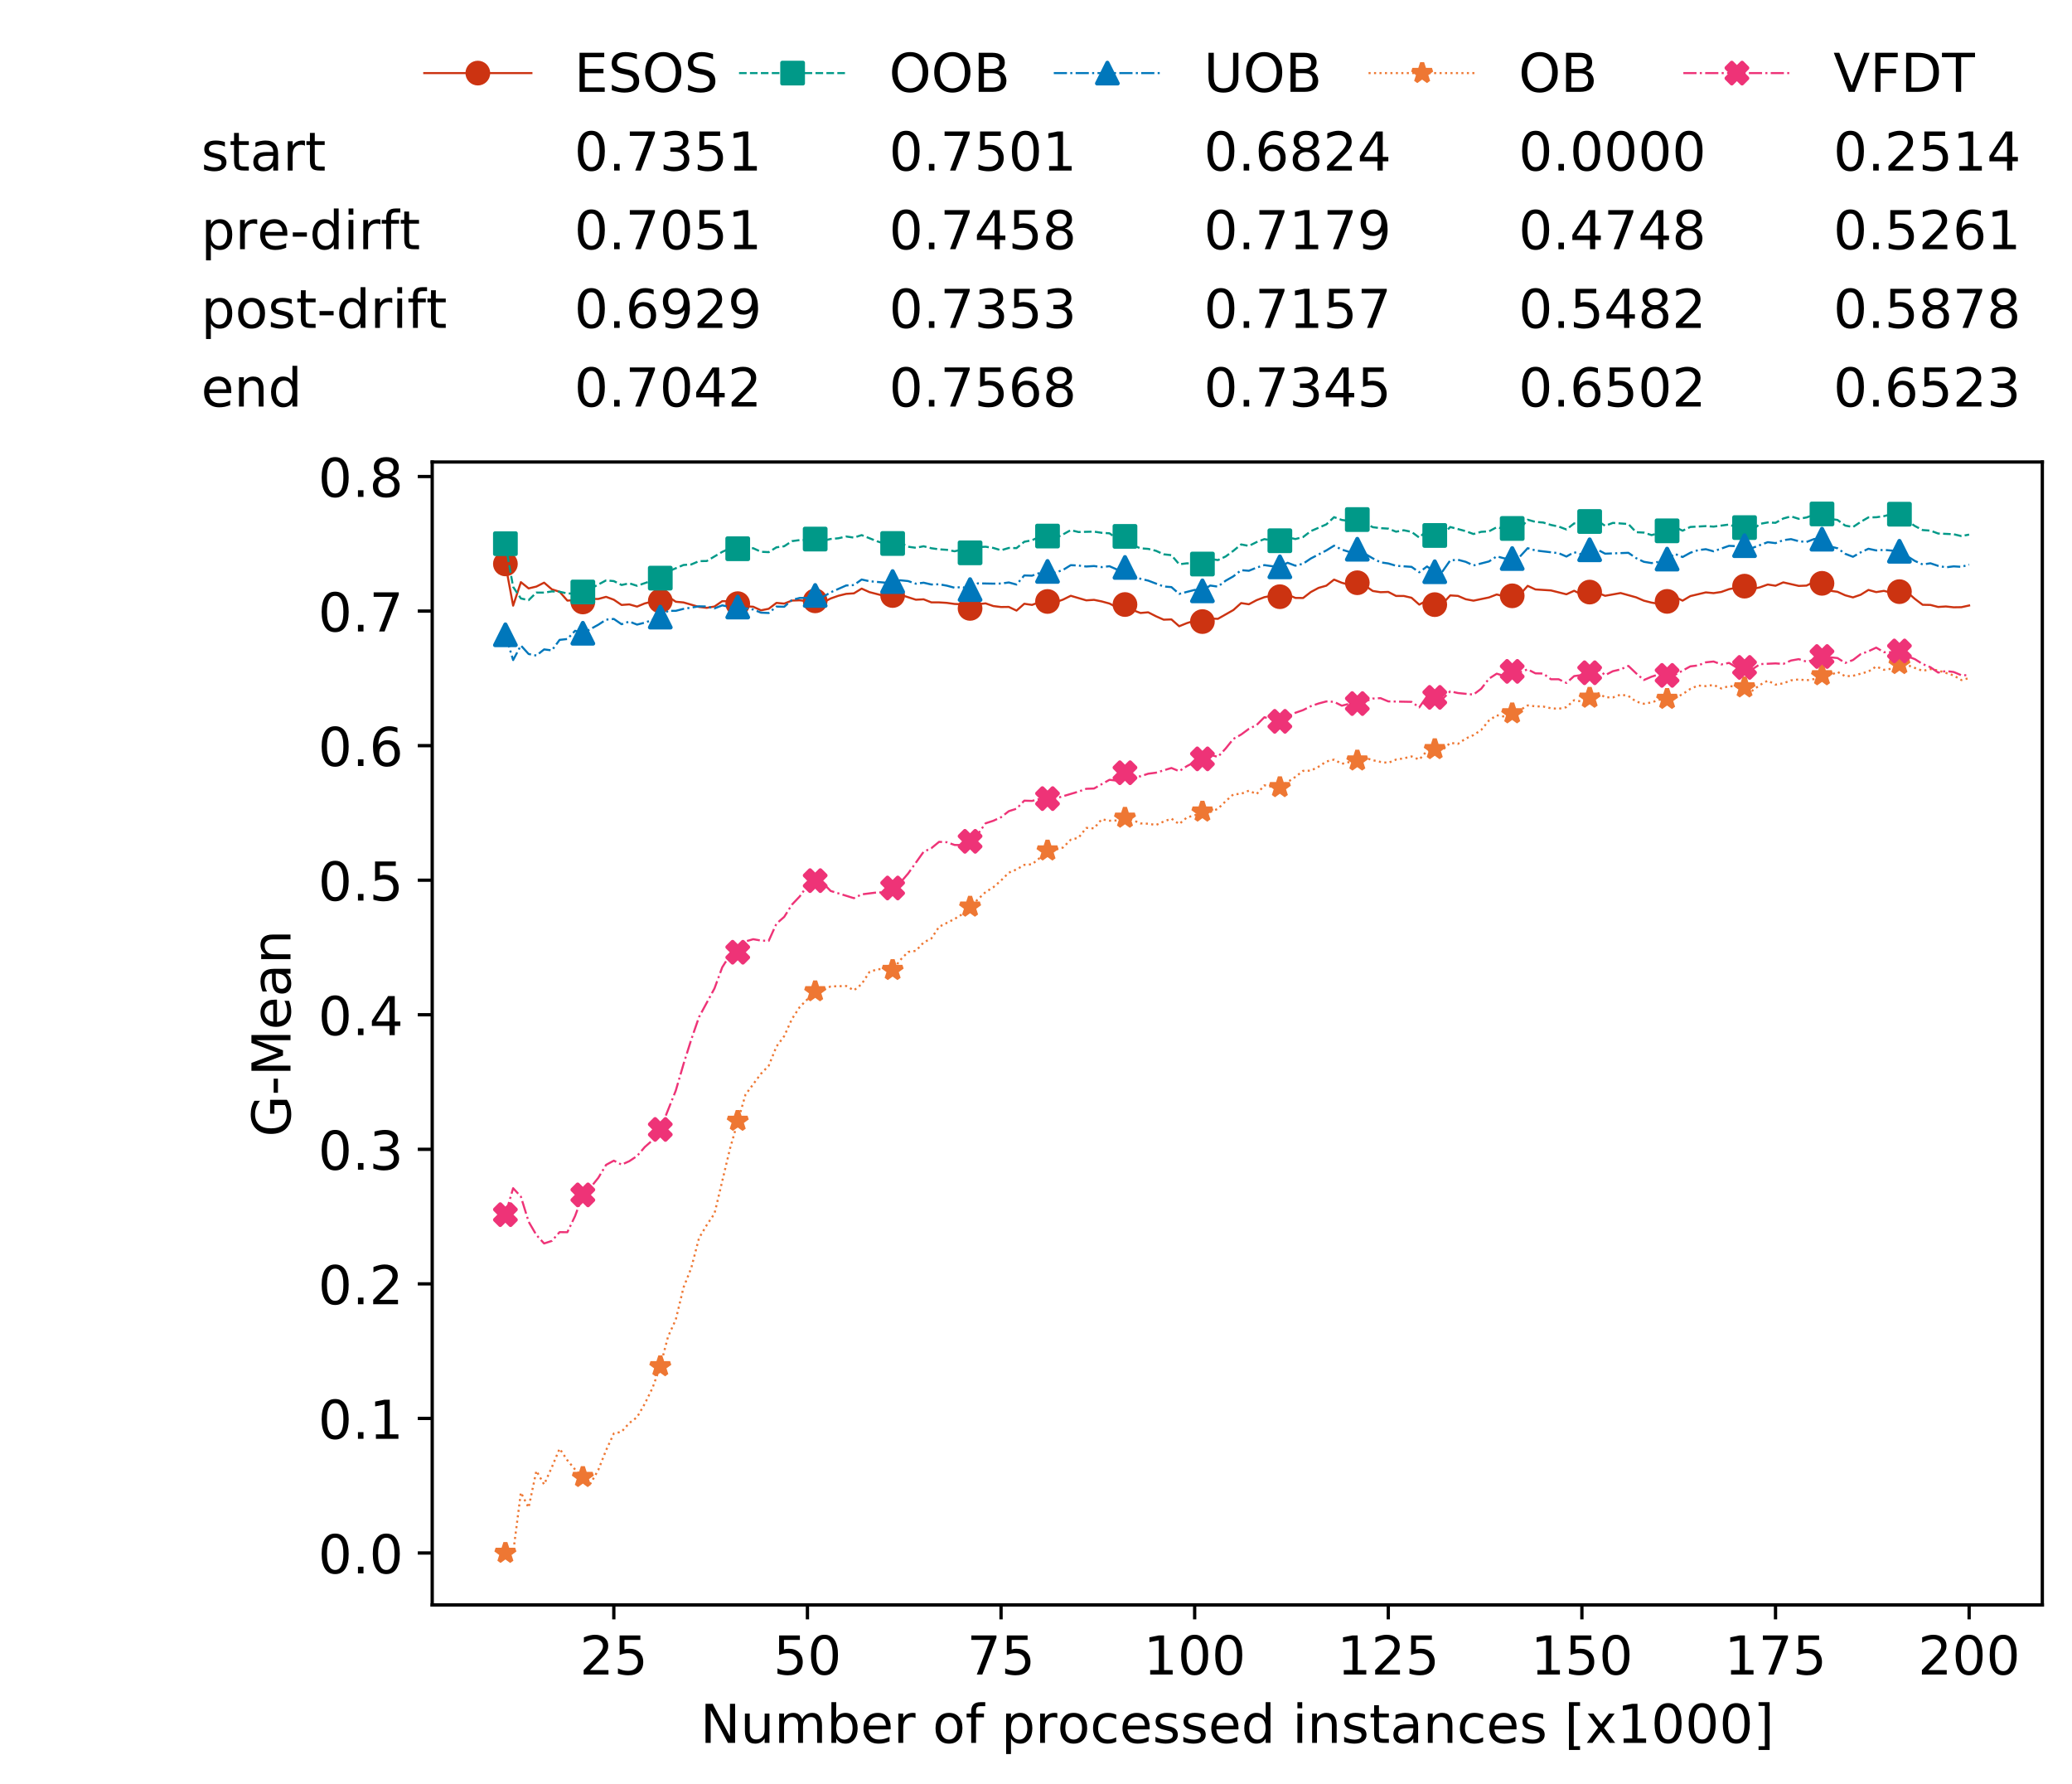 <?xml version="1.0" encoding="utf-8" standalone="no"?>
<!DOCTYPE svg PUBLIC "-//W3C//DTD SVG 1.1//EN"
  "http://www.w3.org/Graphics/SVG/1.1/DTD/svg11.dtd">
<!-- Created with matplotlib (https://matplotlib.org/) -->
<svg height="432.615pt" version="1.1" viewBox="0 0 502.65 432.615" width="502.65pt" xmlns="http://www.w3.org/2000/svg" xmlns:xlink="http://www.w3.org/1999/xlink">
 <defs>
  <style type="text/css">
*{stroke-linecap:butt;stroke-linejoin:round;white-space:pre;}
  </style>
 </defs>
 <g id="figure_1">
  <g id="patch_1">
   <path d="M 0 432.615 
L 502.65 432.615 
L 502.65 0 
L 0 0 
z
" style="fill:#ffffff;"/>
  </g>
  <g id="axes_1">
   <g id="patch_2">
    <path d="M 104.85 389.252 
L 495.45 389.252 
L 495.45 112.052 
L 104.85 112.052 
z
" style="fill:#ffffff;"/>
   </g>
   <g id="matplotlib.axis_1">
    <g id="xtick_1">
     <g id="line2d_1">
      <defs>
       <path d="M 0 0 
L 0 3.5 
" id="m938be25c30" style="stroke:#000000;stroke-width:0.8;"/>
      </defs>
      <g>
       <use style="stroke:#000000;stroke-width:0.8;" x="148.908" xlink:href="#m938be25c30" y="389.252"/>
      </g>
     </g>
     <g id="text_1">
      <!-- 25 -->
      <defs>
       <path d="M 19.188 8.297 
L 53.609 8.297 
L 53.609 0 
L 7.328 0 
L 7.328 8.297 
Q 12.938 14.109 22.625 23.891 
Q 32.328 33.688 34.812 36.531 
Q 39.547 41.844 41.422 45.531 
Q 43.312 49.219 43.312 52.781 
Q 43.312 58.594 39.234 62.25 
Q 35.156 65.922 28.609 65.922 
Q 23.969 65.922 18.812 64.312 
Q 13.672 62.703 7.812 59.422 
L 7.812 69.391 
Q 13.766 71.781 18.938 73 
Q 24.125 74.219 28.422 74.219 
Q 39.75 74.219 46.484 68.547 
Q 53.219 62.891 53.219 53.422 
Q 53.219 48.922 51.531 44.891 
Q 49.859 40.875 45.406 35.406 
Q 44.188 33.984 37.641 27.219 
Q 31.109 20.453 19.188 8.297 
z
" id="DejaVuSans-50"/>
       <path d="M 10.797 72.906 
L 49.516 72.906 
L 49.516 64.594 
L 19.828 64.594 
L 19.828 46.734 
Q 21.969 47.469 24.109 47.828 
Q 26.266 48.188 28.422 48.188 
Q 40.625 48.188 47.75 41.5 
Q 54.891 34.812 54.891 23.391 
Q 54.891 11.625 47.562 5.094 
Q 40.234 -1.422 26.906 -1.422 
Q 22.312 -1.422 17.547 -0.641 
Q 12.797 0.141 7.719 1.703 
L 7.719 11.625 
Q 12.109 9.234 16.797 8.062 
Q 21.484 6.891 26.703 6.891 
Q 35.156 6.891 40.078 11.328 
Q 45.016 15.766 45.016 23.391 
Q 45.016 31 40.078 35.438 
Q 35.156 39.891 26.703 39.891 
Q 22.75 39.891 18.812 39.016 
Q 14.891 38.141 10.797 36.281 
z
" id="DejaVuSans-53"/>
      </defs>
      <g transform="translate(140.636 406.13)scale(0.13 -0.13)">
       <use xlink:href="#DejaVuSans-50"/>
       <use x="63.623" xlink:href="#DejaVuSans-53"/>
      </g>
     </g>
    </g>
    <g id="xtick_2">
     <g id="line2d_2">
      <g>
       <use style="stroke:#000000;stroke-width:0.8;" x="195.877" xlink:href="#m938be25c30" y="389.252"/>
      </g>
     </g>
     <g id="text_2">
      <!-- 50 -->
      <defs>
       <path d="M 31.781 66.406 
Q 24.172 66.406 20.328 58.906 
Q 16.5 51.422 16.5 36.375 
Q 16.5 21.391 20.328 13.891 
Q 24.172 6.391 31.781 6.391 
Q 39.453 6.391 43.281 13.891 
Q 47.125 21.391 47.125 36.375 
Q 47.125 51.422 43.281 58.906 
Q 39.453 66.406 31.781 66.406 
z
M 31.781 74.219 
Q 44.047 74.219 50.516 64.516 
Q 56.984 54.828 56.984 36.375 
Q 56.984 17.969 50.516 8.266 
Q 44.047 -1.422 31.781 -1.422 
Q 19.531 -1.422 13.062 8.266 
Q 6.594 17.969 6.594 36.375 
Q 6.594 54.828 13.062 64.516 
Q 19.531 74.219 31.781 74.219 
z
" id="DejaVuSans-48"/>
      </defs>
      <g transform="translate(187.606 406.13)scale(0.13 -0.13)">
       <use xlink:href="#DejaVuSans-53"/>
       <use x="63.623" xlink:href="#DejaVuSans-48"/>
      </g>
     </g>
    </g>
    <g id="xtick_3">
     <g id="line2d_3">
      <g>
       <use style="stroke:#000000;stroke-width:0.8;" x="242.847" xlink:href="#m938be25c30" y="389.252"/>
      </g>
     </g>
     <g id="text_3">
      <!-- 75 -->
      <defs>
       <path d="M 8.203 72.906 
L 55.078 72.906 
L 55.078 68.703 
L 28.609 0 
L 18.312 0 
L 43.219 64.594 
L 8.203 64.594 
z
" id="DejaVuSans-55"/>
      </defs>
      <g transform="translate(234.576 406.13)scale(0.13 -0.13)">
       <use xlink:href="#DejaVuSans-55"/>
       <use x="63.623" xlink:href="#DejaVuSans-53"/>
      </g>
     </g>
    </g>
    <g id="xtick_4">
     <g id="line2d_4">
      <g>
       <use style="stroke:#000000;stroke-width:0.8;" x="289.817" xlink:href="#m938be25c30" y="389.252"/>
      </g>
     </g>
     <g id="text_4">
      <!-- 100 -->
      <defs>
       <path d="M 12.406 8.297 
L 28.516 8.297 
L 28.516 63.922 
L 10.984 60.406 
L 10.984 69.391 
L 28.422 72.906 
L 38.281 72.906 
L 38.281 8.297 
L 54.391 8.297 
L 54.391 0 
L 12.406 0 
z
" id="DejaVuSans-49"/>
      </defs>
      <g transform="translate(277.41 406.13)scale(0.13 -0.13)">
       <use xlink:href="#DejaVuSans-49"/>
       <use x="63.623" xlink:href="#DejaVuSans-48"/>
       <use x="127.246" xlink:href="#DejaVuSans-48"/>
      </g>
     </g>
    </g>
    <g id="xtick_5">
     <g id="line2d_5">
      <g>
       <use style="stroke:#000000;stroke-width:0.8;" x="336.786" xlink:href="#m938be25c30" y="389.252"/>
      </g>
     </g>
     <g id="text_5">
      <!-- 125 -->
      <g transform="translate(324.379 406.13)scale(0.13 -0.13)">
       <use xlink:href="#DejaVuSans-49"/>
       <use x="63.623" xlink:href="#DejaVuSans-50"/>
       <use x="127.246" xlink:href="#DejaVuSans-53"/>
      </g>
     </g>
    </g>
    <g id="xtick_6">
     <g id="line2d_6">
      <g>
       <use style="stroke:#000000;stroke-width:0.8;" x="383.756" xlink:href="#m938be25c30" y="389.252"/>
      </g>
     </g>
     <g id="text_6">
      <!-- 150 -->
      <g transform="translate(371.349 406.13)scale(0.13 -0.13)">
       <use xlink:href="#DejaVuSans-49"/>
       <use x="63.623" xlink:href="#DejaVuSans-53"/>
       <use x="127.246" xlink:href="#DejaVuSans-48"/>
      </g>
     </g>
    </g>
    <g id="xtick_7">
     <g id="line2d_7">
      <g>
       <use style="stroke:#000000;stroke-width:0.8;" x="430.726" xlink:href="#m938be25c30" y="389.252"/>
      </g>
     </g>
     <g id="text_7">
      <!-- 175 -->
      <g transform="translate(418.319 406.13)scale(0.13 -0.13)">
       <use xlink:href="#DejaVuSans-49"/>
       <use x="63.623" xlink:href="#DejaVuSans-55"/>
       <use x="127.246" xlink:href="#DejaVuSans-53"/>
      </g>
     </g>
    </g>
    <g id="xtick_8">
     <g id="line2d_8">
      <g>
       <use style="stroke:#000000;stroke-width:0.8;" x="477.695" xlink:href="#m938be25c30" y="389.252"/>
      </g>
     </g>
     <g id="text_8">
      <!-- 200 -->
      <g transform="translate(465.289 406.13)scale(0.13 -0.13)">
       <use xlink:href="#DejaVuSans-50"/>
       <use x="63.623" xlink:href="#DejaVuSans-48"/>
       <use x="127.246" xlink:href="#DejaVuSans-48"/>
      </g>
     </g>
    </g>
    <g id="text_9">
     <!-- Number of processed instances [x1000] -->
     <defs>
      <path d="M 9.812 72.906 
L 23.094 72.906 
L 55.422 11.922 
L 55.422 72.906 
L 64.984 72.906 
L 64.984 0 
L 51.703 0 
L 19.391 60.984 
L 19.391 0 
L 9.812 0 
z
" id="DejaVuSans-78"/>
      <path d="M 8.5 21.578 
L 8.5 54.688 
L 17.484 54.688 
L 17.484 21.922 
Q 17.484 14.156 20.5 10.266 
Q 23.531 6.391 29.594 6.391 
Q 36.859 6.391 41.078 11.031 
Q 45.312 15.672 45.312 23.688 
L 45.312 54.688 
L 54.297 54.688 
L 54.297 0 
L 45.312 0 
L 45.312 8.406 
Q 42.047 3.422 37.719 1 
Q 33.406 -1.422 27.688 -1.422 
Q 18.266 -1.422 13.375 4.438 
Q 8.5 10.297 8.5 21.578 
z
M 31.109 56 
z
" id="DejaVuSans-117"/>
      <path d="M 52 44.188 
Q 55.375 50.25 60.062 53.125 
Q 64.75 56 71.094 56 
Q 79.641 56 84.281 50.016 
Q 88.922 44.047 88.922 33.016 
L 88.922 0 
L 79.891 0 
L 79.891 32.719 
Q 79.891 40.578 77.094 44.375 
Q 74.312 48.188 68.609 48.188 
Q 61.625 48.188 57.562 43.547 
Q 53.516 38.922 53.516 30.906 
L 53.516 0 
L 44.484 0 
L 44.484 32.719 
Q 44.484 40.625 41.703 44.406 
Q 38.922 48.188 33.109 48.188 
Q 26.219 48.188 22.156 43.531 
Q 18.109 38.875 18.109 30.906 
L 18.109 0 
L 9.078 0 
L 9.078 54.688 
L 18.109 54.688 
L 18.109 46.188 
Q 21.188 51.219 25.484 53.609 
Q 29.781 56 35.688 56 
Q 41.656 56 45.828 52.969 
Q 50 49.953 52 44.188 
z
" id="DejaVuSans-109"/>
      <path d="M 48.688 27.297 
Q 48.688 37.203 44.609 42.844 
Q 40.531 48.484 33.406 48.484 
Q 26.266 48.484 22.188 42.844 
Q 18.109 37.203 18.109 27.297 
Q 18.109 17.391 22.188 11.75 
Q 26.266 6.109 33.406 6.109 
Q 40.531 6.109 44.609 11.75 
Q 48.688 17.391 48.688 27.297 
z
M 18.109 46.391 
Q 20.953 51.266 25.266 53.625 
Q 29.594 56 35.594 56 
Q 45.562 56 51.781 48.094 
Q 58.016 40.188 58.016 27.297 
Q 58.016 14.406 51.781 6.484 
Q 45.562 -1.422 35.594 -1.422 
Q 29.594 -1.422 25.266 0.953 
Q 20.953 3.328 18.109 8.203 
L 18.109 0 
L 9.078 0 
L 9.078 75.984 
L 18.109 75.984 
z
" id="DejaVuSans-98"/>
      <path d="M 56.203 29.594 
L 56.203 25.203 
L 14.891 25.203 
Q 15.484 15.922 20.484 11.062 
Q 25.484 6.203 34.422 6.203 
Q 39.594 6.203 44.453 7.469 
Q 49.312 8.734 54.109 11.281 
L 54.109 2.781 
Q 49.266 0.734 44.188 -0.344 
Q 39.109 -1.422 33.891 -1.422 
Q 20.797 -1.422 13.156 6.188 
Q 5.516 13.812 5.516 26.812 
Q 5.516 40.234 12.766 48.109 
Q 20.016 56 32.328 56 
Q 43.359 56 49.781 48.891 
Q 56.203 41.797 56.203 29.594 
z
M 47.219 32.234 
Q 47.125 39.594 43.094 43.984 
Q 39.062 48.391 32.422 48.391 
Q 24.906 48.391 20.391 44.141 
Q 15.875 39.891 15.188 32.172 
z
" id="DejaVuSans-101"/>
      <path d="M 41.109 46.297 
Q 39.594 47.172 37.812 47.578 
Q 36.031 48 33.891 48 
Q 26.266 48 22.188 43.047 
Q 18.109 38.094 18.109 28.812 
L 18.109 0 
L 9.078 0 
L 9.078 54.688 
L 18.109 54.688 
L 18.109 46.188 
Q 20.953 51.172 25.484 53.578 
Q 30.031 56 36.531 56 
Q 37.453 56 38.578 55.875 
Q 39.703 55.766 41.062 55.516 
z
" id="DejaVuSans-114"/>
      <path id="DejaVuSans-32"/>
      <path d="M 30.609 48.391 
Q 23.391 48.391 19.188 42.75 
Q 14.984 37.109 14.984 27.297 
Q 14.984 17.484 19.156 11.844 
Q 23.344 6.203 30.609 6.203 
Q 37.797 6.203 41.984 11.859 
Q 46.188 17.531 46.188 27.297 
Q 46.188 37.016 41.984 42.703 
Q 37.797 48.391 30.609 48.391 
z
M 30.609 56 
Q 42.328 56 49.016 48.375 
Q 55.719 40.766 55.719 27.297 
Q 55.719 13.875 49.016 6.219 
Q 42.328 -1.422 30.609 -1.422 
Q 18.844 -1.422 12.172 6.219 
Q 5.516 13.875 5.516 27.297 
Q 5.516 40.766 12.172 48.375 
Q 18.844 56 30.609 56 
z
" id="DejaVuSans-111"/>
      <path d="M 37.109 75.984 
L 37.109 68.5 
L 28.516 68.5 
Q 23.688 68.5 21.797 66.547 
Q 19.922 64.594 19.922 59.516 
L 19.922 54.688 
L 34.719 54.688 
L 34.719 47.703 
L 19.922 47.703 
L 19.922 0 
L 10.891 0 
L 10.891 47.703 
L 2.297 47.703 
L 2.297 54.688 
L 10.891 54.688 
L 10.891 58.5 
Q 10.891 67.625 15.141 71.797 
Q 19.391 75.984 28.609 75.984 
z
" id="DejaVuSans-102"/>
      <path d="M 18.109 8.203 
L 18.109 -20.797 
L 9.078 -20.797 
L 9.078 54.688 
L 18.109 54.688 
L 18.109 46.391 
Q 20.953 51.266 25.266 53.625 
Q 29.594 56 35.594 56 
Q 45.562 56 51.781 48.094 
Q 58.016 40.188 58.016 27.297 
Q 58.016 14.406 51.781 6.484 
Q 45.562 -1.422 35.594 -1.422 
Q 29.594 -1.422 25.266 0.953 
Q 20.953 3.328 18.109 8.203 
z
M 48.688 27.297 
Q 48.688 37.203 44.609 42.844 
Q 40.531 48.484 33.406 48.484 
Q 26.266 48.484 22.188 42.844 
Q 18.109 37.203 18.109 27.297 
Q 18.109 17.391 22.188 11.75 
Q 26.266 6.109 33.406 6.109 
Q 40.531 6.109 44.609 11.75 
Q 48.688 17.391 48.688 27.297 
z
" id="DejaVuSans-112"/>
      <path d="M 48.781 52.594 
L 48.781 44.188 
Q 44.969 46.297 41.141 47.344 
Q 37.312 48.391 33.406 48.391 
Q 24.656 48.391 19.812 42.844 
Q 14.984 37.312 14.984 27.297 
Q 14.984 17.281 19.812 11.734 
Q 24.656 6.203 33.406 6.203 
Q 37.312 6.203 41.141 7.25 
Q 44.969 8.297 48.781 10.406 
L 48.781 2.094 
Q 45.016 0.344 40.984 -0.531 
Q 36.969 -1.422 32.422 -1.422 
Q 20.062 -1.422 12.781 6.344 
Q 5.516 14.109 5.516 27.297 
Q 5.516 40.672 12.859 48.328 
Q 20.219 56 33.016 56 
Q 37.156 56 41.109 55.141 
Q 45.062 54.297 48.781 52.594 
z
" id="DejaVuSans-99"/>
      <path d="M 44.281 53.078 
L 44.281 44.578 
Q 40.484 46.531 36.375 47.5 
Q 32.281 48.484 27.875 48.484 
Q 21.188 48.484 17.844 46.438 
Q 14.5 44.391 14.5 40.281 
Q 14.5 37.156 16.891 35.375 
Q 19.281 33.594 26.516 31.984 
L 29.594 31.297 
Q 39.156 29.25 43.188 25.516 
Q 47.219 21.781 47.219 15.094 
Q 47.219 7.469 41.188 3.016 
Q 35.156 -1.422 24.609 -1.422 
Q 20.219 -1.422 15.453 -0.562 
Q 10.688 0.297 5.422 2 
L 5.422 11.281 
Q 10.406 8.688 15.234 7.391 
Q 20.062 6.109 24.812 6.109 
Q 31.156 6.109 34.562 8.281 
Q 37.984 10.453 37.984 14.406 
Q 37.984 18.062 35.516 20.016 
Q 33.062 21.969 24.703 23.781 
L 21.578 24.516 
Q 13.234 26.266 9.516 29.906 
Q 5.812 33.547 5.812 39.891 
Q 5.812 47.609 11.281 51.797 
Q 16.75 56 26.812 56 
Q 31.781 56 36.172 55.266 
Q 40.578 54.547 44.281 53.078 
z
" id="DejaVuSans-115"/>
      <path d="M 45.406 46.391 
L 45.406 75.984 
L 54.391 75.984 
L 54.391 0 
L 45.406 0 
L 45.406 8.203 
Q 42.578 3.328 38.25 0.953 
Q 33.938 -1.422 27.875 -1.422 
Q 17.969 -1.422 11.734 6.484 
Q 5.516 14.406 5.516 27.297 
Q 5.516 40.188 11.734 48.094 
Q 17.969 56 27.875 56 
Q 33.938 56 38.25 53.625 
Q 42.578 51.266 45.406 46.391 
z
M 14.797 27.297 
Q 14.797 17.391 18.875 11.75 
Q 22.953 6.109 30.078 6.109 
Q 37.203 6.109 41.297 11.75 
Q 45.406 17.391 45.406 27.297 
Q 45.406 37.203 41.297 42.844 
Q 37.203 48.484 30.078 48.484 
Q 22.953 48.484 18.875 42.844 
Q 14.797 37.203 14.797 27.297 
z
" id="DejaVuSans-100"/>
      <path d="M 9.422 54.688 
L 18.406 54.688 
L 18.406 0 
L 9.422 0 
z
M 9.422 75.984 
L 18.406 75.984 
L 18.406 64.594 
L 9.422 64.594 
z
" id="DejaVuSans-105"/>
      <path d="M 54.891 33.016 
L 54.891 0 
L 45.906 0 
L 45.906 32.719 
Q 45.906 40.484 42.875 44.328 
Q 39.844 48.188 33.797 48.188 
Q 26.516 48.188 22.312 43.547 
Q 18.109 38.922 18.109 30.906 
L 18.109 0 
L 9.078 0 
L 9.078 54.688 
L 18.109 54.688 
L 18.109 46.188 
Q 21.344 51.125 25.703 53.562 
Q 30.078 56 35.797 56 
Q 45.219 56 50.047 50.172 
Q 54.891 44.344 54.891 33.016 
z
" id="DejaVuSans-110"/>
      <path d="M 18.312 70.219 
L 18.312 54.688 
L 36.812 54.688 
L 36.812 47.703 
L 18.312 47.703 
L 18.312 18.016 
Q 18.312 11.328 20.141 9.422 
Q 21.969 7.516 27.594 7.516 
L 36.812 7.516 
L 36.812 0 
L 27.594 0 
Q 17.188 0 13.234 3.875 
Q 9.281 7.766 9.281 18.016 
L 9.281 47.703 
L 2.688 47.703 
L 2.688 54.688 
L 9.281 54.688 
L 9.281 70.219 
z
" id="DejaVuSans-116"/>
      <path d="M 34.281 27.484 
Q 23.391 27.484 19.188 25 
Q 14.984 22.516 14.984 16.5 
Q 14.984 11.719 18.141 8.906 
Q 21.297 6.109 26.703 6.109 
Q 34.188 6.109 38.703 11.406 
Q 43.219 16.703 43.219 25.484 
L 43.219 27.484 
z
M 52.203 31.203 
L 52.203 0 
L 43.219 0 
L 43.219 8.297 
Q 40.141 3.328 35.547 0.953 
Q 30.953 -1.422 24.312 -1.422 
Q 15.922 -1.422 10.953 3.297 
Q 6 8.016 6 15.922 
Q 6 25.141 12.172 29.828 
Q 18.359 34.516 30.609 34.516 
L 43.219 34.516 
L 43.219 35.406 
Q 43.219 41.609 39.141 45 
Q 35.062 48.391 27.688 48.391 
Q 23 48.391 18.547 47.266 
Q 14.109 46.141 10.016 43.891 
L 10.016 52.203 
Q 14.938 54.109 19.578 55.047 
Q 24.219 56 28.609 56 
Q 40.484 56 46.344 49.844 
Q 52.203 43.703 52.203 31.203 
z
" id="DejaVuSans-97"/>
      <path d="M 8.594 75.984 
L 29.297 75.984 
L 29.297 69 
L 17.578 69 
L 17.578 -6.203 
L 29.297 -6.203 
L 29.297 -13.188 
L 8.594 -13.188 
z
" id="DejaVuSans-91"/>
      <path d="M 54.891 54.688 
L 35.109 28.078 
L 55.906 0 
L 45.312 0 
L 29.391 21.484 
L 13.484 0 
L 2.875 0 
L 24.125 28.609 
L 4.688 54.688 
L 15.281 54.688 
L 29.781 35.203 
L 44.281 54.688 
z
" id="DejaVuSans-120"/>
      <path d="M 30.422 75.984 
L 30.422 -13.188 
L 9.719 -13.188 
L 9.719 -6.203 
L 21.391 -6.203 
L 21.391 69 
L 9.719 69 
L 9.719 75.984 
z
" id="DejaVuSans-93"/>
     </defs>
     <g transform="translate(169.881 422.711)scale(0.13 -0.13)">
      <use xlink:href="#DejaVuSans-78"/>
      <use x="74.805" xlink:href="#DejaVuSans-117"/>
      <use x="138.184" xlink:href="#DejaVuSans-109"/>
      <use x="235.596" xlink:href="#DejaVuSans-98"/>
      <use x="299.072" xlink:href="#DejaVuSans-101"/>
      <use x="360.596" xlink:href="#DejaVuSans-114"/>
      <use x="401.709" xlink:href="#DejaVuSans-32"/>
      <use x="433.496" xlink:href="#DejaVuSans-111"/>
      <use x="494.678" xlink:href="#DejaVuSans-102"/>
      <use x="529.883" xlink:href="#DejaVuSans-32"/>
      <use x="561.67" xlink:href="#DejaVuSans-112"/>
      <use x="625.146" xlink:href="#DejaVuSans-114"/>
      <use x="666.229" xlink:href="#DejaVuSans-111"/>
      <use x="727.41" xlink:href="#DejaVuSans-99"/>
      <use x="782.391" xlink:href="#DejaVuSans-101"/>
      <use x="843.914" xlink:href="#DejaVuSans-115"/>
      <use x="896.014" xlink:href="#DejaVuSans-115"/>
      <use x="948.113" xlink:href="#DejaVuSans-101"/>
      <use x="1009.637" xlink:href="#DejaVuSans-100"/>
      <use x="1073.113" xlink:href="#DejaVuSans-32"/>
      <use x="1104.9" xlink:href="#DejaVuSans-105"/>
      <use x="1132.684" xlink:href="#DejaVuSans-110"/>
      <use x="1196.062" xlink:href="#DejaVuSans-115"/>
      <use x="1248.162" xlink:href="#DejaVuSans-116"/>
      <use x="1287.371" xlink:href="#DejaVuSans-97"/>
      <use x="1348.65" xlink:href="#DejaVuSans-110"/>
      <use x="1412.029" xlink:href="#DejaVuSans-99"/>
      <use x="1467.01" xlink:href="#DejaVuSans-101"/>
      <use x="1528.533" xlink:href="#DejaVuSans-115"/>
      <use x="1580.633" xlink:href="#DejaVuSans-32"/>
      <use x="1612.42" xlink:href="#DejaVuSans-91"/>
      <use x="1651.434" xlink:href="#DejaVuSans-120"/>
      <use x="1710.613" xlink:href="#DejaVuSans-49"/>
      <use x="1774.236" xlink:href="#DejaVuSans-48"/>
      <use x="1837.859" xlink:href="#DejaVuSans-48"/>
      <use x="1901.482" xlink:href="#DejaVuSans-48"/>
      <use x="1965.105" xlink:href="#DejaVuSans-93"/>
     </g>
    </g>
   </g>
   <g id="matplotlib.axis_2">
    <g id="ytick_1">
     <g id="line2d_9">
      <defs>
       <path d="M 0 0 
L -3.5 0 
" id="m1a409a996e" style="stroke:#000000;stroke-width:0.8;"/>
      </defs>
      <g>
       <use style="stroke:#000000;stroke-width:0.8;" x="104.85" xlink:href="#m1a409a996e" y="376.652"/>
      </g>
     </g>
     <g id="text_10">
      <!-- 0.0 -->
      <defs>
       <path d="M 10.688 12.406 
L 21 12.406 
L 21 0 
L 10.688 0 
z
" id="DejaVuSans-46"/>
      </defs>
      <g transform="translate(77.176 381.591)scale(0.13 -0.13)">
       <use xlink:href="#DejaVuSans-48"/>
       <use x="63.623" xlink:href="#DejaVuSans-46"/>
       <use x="95.41" xlink:href="#DejaVuSans-48"/>
      </g>
     </g>
    </g>
    <g id="ytick_2">
     <g id="line2d_10">
      <g>
       <use style="stroke:#000000;stroke-width:0.8;" x="104.85" xlink:href="#m1a409a996e" y="344.017"/>
      </g>
     </g>
     <g id="text_11">
      <!-- 0.1 -->
      <g transform="translate(77.176 348.956)scale(0.13 -0.13)">
       <use xlink:href="#DejaVuSans-48"/>
       <use x="63.623" xlink:href="#DejaVuSans-46"/>
       <use x="95.41" xlink:href="#DejaVuSans-49"/>
      </g>
     </g>
    </g>
    <g id="ytick_3">
     <g id="line2d_11">
      <g>
       <use style="stroke:#000000;stroke-width:0.8;" x="104.85" xlink:href="#m1a409a996e" y="311.382"/>
      </g>
     </g>
     <g id="text_12">
      <!-- 0.2 -->
      <g transform="translate(77.176 316.321)scale(0.13 -0.13)">
       <use xlink:href="#DejaVuSans-48"/>
       <use x="63.623" xlink:href="#DejaVuSans-46"/>
       <use x="95.41" xlink:href="#DejaVuSans-50"/>
      </g>
     </g>
    </g>
    <g id="ytick_4">
     <g id="line2d_12">
      <g>
       <use style="stroke:#000000;stroke-width:0.8;" x="104.85" xlink:href="#m1a409a996e" y="278.748"/>
      </g>
     </g>
     <g id="text_13">
      <!-- 0.3 -->
      <defs>
       <path d="M 40.578 39.312 
Q 47.656 37.797 51.625 33 
Q 55.609 28.219 55.609 21.188 
Q 55.609 10.406 48.188 4.484 
Q 40.766 -1.422 27.094 -1.422 
Q 22.516 -1.422 17.656 -0.516 
Q 12.797 0.391 7.625 2.203 
L 7.625 11.719 
Q 11.719 9.328 16.594 8.109 
Q 21.484 6.891 26.812 6.891 
Q 36.078 6.891 40.938 10.547 
Q 45.797 14.203 45.797 21.188 
Q 45.797 27.641 41.281 31.266 
Q 36.766 34.906 28.719 34.906 
L 20.219 34.906 
L 20.219 43.016 
L 29.109 43.016 
Q 36.375 43.016 40.234 45.922 
Q 44.094 48.828 44.094 54.297 
Q 44.094 59.906 40.109 62.906 
Q 36.141 65.922 28.719 65.922 
Q 24.656 65.922 20.016 65.031 
Q 15.375 64.156 9.812 62.312 
L 9.812 71.094 
Q 15.438 72.656 20.344 73.438 
Q 25.25 74.219 29.594 74.219 
Q 40.828 74.219 47.359 69.109 
Q 53.906 64.016 53.906 55.328 
Q 53.906 49.266 50.438 45.094 
Q 46.969 40.922 40.578 39.312 
z
" id="DejaVuSans-51"/>
      </defs>
      <g transform="translate(77.176 283.687)scale(0.13 -0.13)">
       <use xlink:href="#DejaVuSans-48"/>
       <use x="63.623" xlink:href="#DejaVuSans-46"/>
       <use x="95.41" xlink:href="#DejaVuSans-51"/>
      </g>
     </g>
    </g>
    <g id="ytick_5">
     <g id="line2d_13">
      <g>
       <use style="stroke:#000000;stroke-width:0.8;" x="104.85" xlink:href="#m1a409a996e" y="246.113"/>
      </g>
     </g>
     <g id="text_14">
      <!-- 0.4 -->
      <defs>
       <path d="M 37.797 64.312 
L 12.891 25.391 
L 37.797 25.391 
z
M 35.203 72.906 
L 47.609 72.906 
L 47.609 25.391 
L 58.016 25.391 
L 58.016 17.188 
L 47.609 17.188 
L 47.609 0 
L 37.797 0 
L 37.797 17.188 
L 4.891 17.188 
L 4.891 26.703 
z
" id="DejaVuSans-52"/>
      </defs>
      <g transform="translate(77.176 251.052)scale(0.13 -0.13)">
       <use xlink:href="#DejaVuSans-48"/>
       <use x="63.623" xlink:href="#DejaVuSans-46"/>
       <use x="95.41" xlink:href="#DejaVuSans-52"/>
      </g>
     </g>
    </g>
    <g id="ytick_6">
     <g id="line2d_14">
      <g>
       <use style="stroke:#000000;stroke-width:0.8;" x="104.85" xlink:href="#m1a409a996e" y="213.478"/>
      </g>
     </g>
     <g id="text_15">
      <!-- 0.5 -->
      <g transform="translate(77.176 218.417)scale(0.13 -0.13)">
       <use xlink:href="#DejaVuSans-48"/>
       <use x="63.623" xlink:href="#DejaVuSans-46"/>
       <use x="95.41" xlink:href="#DejaVuSans-53"/>
      </g>
     </g>
    </g>
    <g id="ytick_7">
     <g id="line2d_15">
      <g>
       <use style="stroke:#000000;stroke-width:0.8;" x="104.85" xlink:href="#m1a409a996e" y="180.843"/>
      </g>
     </g>
     <g id="text_16">
      <!-- 0.6 -->
      <defs>
       <path d="M 33.016 40.375 
Q 26.375 40.375 22.484 35.828 
Q 18.609 31.297 18.609 23.391 
Q 18.609 15.531 22.484 10.953 
Q 26.375 6.391 33.016 6.391 
Q 39.656 6.391 43.531 10.953 
Q 47.406 15.531 47.406 23.391 
Q 47.406 31.297 43.531 35.828 
Q 39.656 40.375 33.016 40.375 
z
M 52.594 71.297 
L 52.594 62.312 
Q 48.875 64.062 45.094 64.984 
Q 41.312 65.922 37.594 65.922 
Q 27.828 65.922 22.672 59.328 
Q 17.531 52.734 16.797 39.406 
Q 19.672 43.656 24.016 45.922 
Q 28.375 48.188 33.594 48.188 
Q 44.578 48.188 50.953 41.516 
Q 57.328 34.859 57.328 23.391 
Q 57.328 12.156 50.688 5.359 
Q 44.047 -1.422 33.016 -1.422 
Q 20.359 -1.422 13.672 8.266 
Q 6.984 17.969 6.984 36.375 
Q 6.984 53.656 15.188 63.938 
Q 23.391 74.219 37.203 74.219 
Q 40.922 74.219 44.703 73.484 
Q 48.484 72.75 52.594 71.297 
z
" id="DejaVuSans-54"/>
      </defs>
      <g transform="translate(77.176 185.782)scale(0.13 -0.13)">
       <use xlink:href="#DejaVuSans-48"/>
       <use x="63.623" xlink:href="#DejaVuSans-46"/>
       <use x="95.41" xlink:href="#DejaVuSans-54"/>
      </g>
     </g>
    </g>
    <g id="ytick_8">
     <g id="line2d_16">
      <g>
       <use style="stroke:#000000;stroke-width:0.8;" x="104.85" xlink:href="#m1a409a996e" y="148.209"/>
      </g>
     </g>
     <g id="text_17">
      <!-- 0.7 -->
      <g transform="translate(77.176 153.148)scale(0.13 -0.13)">
       <use xlink:href="#DejaVuSans-48"/>
       <use x="63.623" xlink:href="#DejaVuSans-46"/>
       <use x="95.41" xlink:href="#DejaVuSans-55"/>
      </g>
     </g>
    </g>
    <g id="ytick_9">
     <g id="line2d_17">
      <g>
       <use style="stroke:#000000;stroke-width:0.8;" x="104.85" xlink:href="#m1a409a996e" y="115.574"/>
      </g>
     </g>
     <g id="text_18">
      <!-- 0.8 -->
      <defs>
       <path d="M 31.781 34.625 
Q 24.75 34.625 20.719 30.859 
Q 16.703 27.094 16.703 20.516 
Q 16.703 13.922 20.719 10.156 
Q 24.75 6.391 31.781 6.391 
Q 38.812 6.391 42.859 10.172 
Q 46.922 13.969 46.922 20.516 
Q 46.922 27.094 42.891 30.859 
Q 38.875 34.625 31.781 34.625 
z
M 21.922 38.812 
Q 15.578 40.375 12.031 44.719 
Q 8.5 49.078 8.5 55.328 
Q 8.5 64.062 14.719 69.141 
Q 20.953 74.219 31.781 74.219 
Q 42.672 74.219 48.875 69.141 
Q 55.078 64.062 55.078 55.328 
Q 55.078 49.078 51.531 44.719 
Q 48 40.375 41.703 38.812 
Q 48.828 37.156 52.797 32.312 
Q 56.781 27.484 56.781 20.516 
Q 56.781 9.906 50.312 4.234 
Q 43.844 -1.422 31.781 -1.422 
Q 19.734 -1.422 13.25 4.234 
Q 6.781 9.906 6.781 20.516 
Q 6.781 27.484 10.781 32.312 
Q 14.797 37.156 21.922 38.812 
z
M 18.312 54.391 
Q 18.312 48.734 21.844 45.562 
Q 25.391 42.391 31.781 42.391 
Q 38.141 42.391 41.719 45.562 
Q 45.312 48.734 45.312 54.391 
Q 45.312 60.062 41.719 63.234 
Q 38.141 66.406 31.781 66.406 
Q 25.391 66.406 21.844 63.234 
Q 18.312 60.062 18.312 54.391 
z
" id="DejaVuSans-56"/>
      </defs>
      <g transform="translate(77.176 120.513)scale(0.13 -0.13)">
       <use xlink:href="#DejaVuSans-48"/>
       <use x="63.623" xlink:href="#DejaVuSans-46"/>
       <use x="95.41" xlink:href="#DejaVuSans-56"/>
      </g>
     </g>
    </g>
    <g id="text_19">
     <!-- G-Mean -->
     <defs>
      <path d="M 59.516 10.406 
L 59.516 29.984 
L 43.406 29.984 
L 43.406 38.094 
L 69.281 38.094 
L 69.281 6.781 
Q 63.578 2.734 56.688 0.656 
Q 49.812 -1.422 42 -1.422 
Q 24.906 -1.422 15.25 8.562 
Q 5.609 18.562 5.609 36.375 
Q 5.609 54.25 15.25 64.234 
Q 24.906 74.219 42 74.219 
Q 49.125 74.219 55.547 72.453 
Q 61.969 70.703 67.391 67.281 
L 67.391 56.781 
Q 61.922 61.422 55.766 63.766 
Q 49.609 66.109 42.828 66.109 
Q 29.438 66.109 22.719 58.641 
Q 16.016 51.172 16.016 36.375 
Q 16.016 21.625 22.719 14.156 
Q 29.438 6.688 42.828 6.688 
Q 48.047 6.688 52.141 7.594 
Q 56.25 8.5 59.516 10.406 
z
" id="DejaVuSans-71"/>
      <path d="M 4.891 31.391 
L 31.203 31.391 
L 31.203 23.391 
L 4.891 23.391 
z
" id="DejaVuSans-45"/>
      <path d="M 9.812 72.906 
L 24.516 72.906 
L 43.109 23.297 
L 61.812 72.906 
L 76.516 72.906 
L 76.516 0 
L 66.891 0 
L 66.891 64.016 
L 48.094 14.016 
L 38.188 14.016 
L 19.391 64.016 
L 19.391 0 
L 9.812 0 
z
" id="DejaVuSans-77"/>
     </defs>
     <g transform="translate(70.472 275.744)rotate(-90)scale(0.13 -0.13)">
      <use xlink:href="#DejaVuSans-71"/>
      <use x="77.49" xlink:href="#DejaVuSans-45"/>
      <use x="113.574" xlink:href="#DejaVuSans-77"/>
      <use x="199.854" xlink:href="#DejaVuSans-101"/>
      <use x="261.377" xlink:href="#DejaVuSans-97"/>
      <use x="322.656" xlink:href="#DejaVuSans-110"/>
     </g>
    </g>
   </g>
   <g id="line2d_18"/>
   <g id="line2d_19"/>
   <g id="line2d_20"/>
   <g id="line2d_21"/>
   <g id="line2d_22"/>
   <g id="line2d_23">
    <path clip-path="url(#pa305e9a0d2)" d="M 122.605 136.769 
L 124.483 146.889 
L 126.362 141.192 
L 128.241 142.706 
L 130.12 142.262 
L 131.998 141.313 
L 133.877 142.933 
L 135.756 143.524 
L 137.635 145.665 
L 139.514 145.562 
L 141.392 145.997 
L 143.271 145.277 
L 145.15 145.266 
L 147.029 144.753 
L 148.908 145.451 
L 150.786 146.721 
L 152.665 146.584 
L 154.544 147.117 
L 156.423 146.346 
L 158.302 145.896 
L 160.18 145.744 
L 162.059 144.686 
L 163.938 145.938 
L 165.817 146.114 
L 169.574 147.199 
L 171.453 147.425 
L 173.332 147.102 
L 175.211 145.798 
L 177.089 145.841 
L 180.847 147.037 
L 182.726 147.159 
L 184.605 148.023 
L 186.483 147.653 
L 188.362 146.22 
L 190.241 146.394 
L 192.12 145.659 
L 193.998 145.596 
L 195.877 145.814 
L 197.756 145.727 
L 199.635 146.13 
L 201.514 145.155 
L 203.392 144.492 
L 205.271 144.032 
L 207.15 143.908 
L 209.029 142.756 
L 210.908 143.606 
L 214.665 144.571 
L 218.423 144.243 
L 222.18 145.45 
L 224.059 145.354 
L 225.938 146.097 
L 227.817 146.1 
L 229.695 146.219 
L 231.574 146.482 
L 233.453 146.552 
L 235.332 147.558 
L 237.211 146.536 
L 239.089 146.339 
L 240.968 146.988 
L 242.847 147.222 
L 244.726 147.199 
L 246.605 148.092 
L 248.483 146.434 
L 250.362 146.712 
L 252.241 146 
L 254.12 145.877 
L 255.998 146.102 
L 257.877 145.423 
L 259.756 144.497 
L 263.514 145.606 
L 265.392 145.484 
L 267.271 145.867 
L 269.15 146.377 
L 271.029 147.336 
L 272.908 146.619 
L 274.786 147.962 
L 276.665 148.669 
L 278.544 148.505 
L 280.423 149.464 
L 282.302 150.292 
L 284.18 150.228 
L 286.059 151.881 
L 287.938 151.123 
L 289.817 150.542 
L 291.695 150.752 
L 293.574 150.008 
L 295.453 150.086 
L 299.211 147.95 
L 301.089 146.266 
L 302.968 146.558 
L 304.847 145.554 
L 306.726 144.836 
L 308.605 144.486 
L 310.483 144.72 
L 312.362 144.195 
L 314.241 145.017 
L 316.12 145.038 
L 317.998 143.585 
L 319.877 142.579 
L 321.756 142.046 
L 323.635 140.571 
L 325.514 141.344 
L 327.392 141.852 
L 329.271 141.335 
L 331.15 142.041 
L 333.029 143.332 
L 334.908 143.629 
L 336.786 143.561 
L 338.665 144.534 
L 340.544 144.54 
L 342.423 144.975 
L 344.302 146.639 
L 346.18 145.622 
L 348.059 146.644 
L 349.938 146.431 
L 351.817 144.408 
L 353.695 144.527 
L 355.574 145.332 
L 357.453 145.684 
L 361.211 144.903 
L 363.089 144.181 
L 364.968 144.644 
L 366.847 144.508 
L 368.726 144.187 
L 370.605 142.091 
L 372.483 142.96 
L 376.241 143.197 
L 379.998 144.136 
L 381.877 143.28 
L 383.756 144.232 
L 385.635 143.6 
L 387.514 143.764 
L 389.392 144.502 
L 393.15 143.829 
L 396.908 144.873 
L 398.786 145.681 
L 400.665 146.159 
L 402.544 146.47 
L 404.423 145.856 
L 406.302 144.75 
L 408.18 145.68 
L 410.059 144.572 
L 413.817 143.676 
L 415.695 143.853 
L 417.574 143.567 
L 419.453 142.89 
L 423.211 142.163 
L 425.089 142.871 
L 426.968 142.44 
L 428.847 141.766 
L 430.726 142.061 
L 432.605 141.246 
L 436.362 142.1 
L 438.241 142.027 
L 440.12 141.113 
L 441.998 141.476 
L 443.877 143.268 
L 445.756 143.528 
L 447.635 144.38 
L 449.514 144.885 
L 451.392 144.245 
L 453.271 143.081 
L 455.15 143.602 
L 457.029 143.305 
L 458.908 143.78 
L 460.786 143.494 
L 462.665 143.613 
L 464.544 145.263 
L 466.423 146.682 
L 468.302 146.717 
L 470.18 147.206 
L 472.059 147.089 
L 473.938 147.291 
L 475.817 147.262 
L 477.695 146.853 
L 477.695 146.853 
" style="fill:none;stroke:#cc3311;stroke-linecap:square;stroke-width:0.5;"/>
    <defs>
     <path d="M 0 2.5 
C 0.663 2.5 1.299 2.237 1.768 1.768 
C 2.237 1.299 2.5 0.663 2.5 0 
C 2.5 -0.663 2.237 -1.299 1.768 -1.768 
C 1.299 -2.237 0.663 -2.5 0 -2.5 
C -0.663 -2.5 -1.299 -2.237 -1.768 -1.768 
C -2.237 -1.299 -2.5 -0.663 -2.5 0 
C -2.5 0.663 -2.237 1.299 -1.768 1.768 
C -1.299 2.237 -0.663 2.5 0 2.5 
z
" id="m105b145586" style="stroke:#cc3311;"/>
    </defs>
    <g clip-path="url(#pa305e9a0d2)">
     <use style="fill:#cc3311;stroke:#cc3311;" x="122.605" xlink:href="#m105b145586" y="136.769"/>
     <use style="fill:#cc3311;stroke:#cc3311;" x="141.392" xlink:href="#m105b145586" y="145.997"/>
     <use style="fill:#cc3311;stroke:#cc3311;" x="160.18" xlink:href="#m105b145586" y="145.744"/>
     <use style="fill:#cc3311;stroke:#cc3311;" x="178.968" xlink:href="#m105b145586" y="146.407"/>
     <use style="fill:#cc3311;stroke:#cc3311;" x="197.756" xlink:href="#m105b145586" y="145.727"/>
     <use style="fill:#cc3311;stroke:#cc3311;" x="216.544" xlink:href="#m105b145586" y="144.433"/>
     <use style="fill:#cc3311;stroke:#cc3311;" x="235.332" xlink:href="#m105b145586" y="147.558"/>
     <use style="fill:#cc3311;stroke:#cc3311;" x="254.12" xlink:href="#m105b145586" y="145.877"/>
     <use style="fill:#cc3311;stroke:#cc3311;" x="272.908" xlink:href="#m105b145586" y="146.619"/>
     <use style="fill:#cc3311;stroke:#cc3311;" x="291.695" xlink:href="#m105b145586" y="150.752"/>
     <use style="fill:#cc3311;stroke:#cc3311;" x="310.483" xlink:href="#m105b145586" y="144.72"/>
     <use style="fill:#cc3311;stroke:#cc3311;" x="329.271" xlink:href="#m105b145586" y="141.335"/>
     <use style="fill:#cc3311;stroke:#cc3311;" x="348.059" xlink:href="#m105b145586" y="146.644"/>
     <use style="fill:#cc3311;stroke:#cc3311;" x="366.847" xlink:href="#m105b145586" y="144.508"/>
     <use style="fill:#cc3311;stroke:#cc3311;" x="385.635" xlink:href="#m105b145586" y="143.6"/>
     <use style="fill:#cc3311;stroke:#cc3311;" x="404.423" xlink:href="#m105b145586" y="145.856"/>
     <use style="fill:#cc3311;stroke:#cc3311;" x="423.211" xlink:href="#m105b145586" y="142.163"/>
     <use style="fill:#cc3311;stroke:#cc3311;" x="441.998" xlink:href="#m105b145586" y="141.476"/>
     <use style="fill:#cc3311;stroke:#cc3311;" x="460.786" xlink:href="#m105b145586" y="143.494"/>
    </g>
   </g>
   <g id="line2d_24"/>
   <g id="line2d_25"/>
   <g id="line2d_26"/>
   <g id="line2d_27"/>
   <g id="line2d_28">
    <path clip-path="url(#pa305e9a0d2)" d="M 122.605 131.861 
L 124.483 142.349 
L 126.362 145.145 
L 128.241 145.559 
L 130.12 143.718 
L 131.998 143.731 
L 133.877 143.435 
L 135.756 143.519 
L 137.635 143.937 
L 139.514 143.964 
L 141.392 143.575 
L 143.271 142.768 
L 147.029 140.762 
L 148.908 140.934 
L 150.786 141.879 
L 152.665 141.474 
L 154.544 142.077 
L 158.302 140.778 
L 160.18 140.22 
L 162.059 138.616 
L 165.817 137.028 
L 167.695 136.897 
L 169.574 136.093 
L 171.453 136.064 
L 175.211 133.847 
L 177.089 132.987 
L 180.847 133.08 
L 182.726 132.964 
L 184.605 133.825 
L 186.483 133.912 
L 188.362 132.745 
L 190.241 132.487 
L 192.12 131.243 
L 193.998 130.991 
L 195.877 130.954 
L 197.756 130.741 
L 199.635 131.167 
L 201.514 130.718 
L 203.392 130.549 
L 205.271 130.118 
L 207.15 130.393 
L 209.029 129.785 
L 212.786 131.28 
L 214.665 131.889 
L 218.423 131.644 
L 220.302 132.603 
L 222.18 132.854 
L 224.059 132.484 
L 225.938 132.966 
L 227.817 133.229 
L 229.695 133.348 
L 231.574 133.702 
L 233.453 133.261 
L 235.332 134.077 
L 237.211 132.704 
L 239.089 132.598 
L 240.968 132.892 
L 242.847 133.459 
L 244.726 132.897 
L 246.605 132.937 
L 248.483 131.396 
L 250.362 131.033 
L 252.241 130.14 
L 254.12 130.012 
L 255.998 130.518 
L 257.877 129.615 
L 259.756 128.575 
L 261.635 129.033 
L 265.392 128.933 
L 267.271 129.225 
L 269.15 129.345 
L 271.029 130.658 
L 272.908 130.091 
L 274.786 132.225 
L 276.665 132.985 
L 278.544 133.124 
L 280.423 133.584 
L 282.302 134.439 
L 284.18 134.645 
L 286.059 136.856 
L 287.938 136.624 
L 291.695 136.802 
L 293.574 135.55 
L 295.453 135.843 
L 297.332 134.97 
L 299.211 133.581 
L 301.089 132.044 
L 302.968 132.404 
L 304.847 131.474 
L 306.726 130.754 
L 308.605 131.091 
L 310.483 131.146 
L 312.362 130.282 
L 314.241 130.739 
L 316.12 130.254 
L 317.998 128.81 
L 321.756 127.184 
L 323.635 125.425 
L 325.514 126.106 
L 327.392 126.358 
L 329.271 126.008 
L 331.15 126.854 
L 333.029 127.861 
L 334.908 128.096 
L 336.786 128.21 
L 338.665 128.952 
L 340.544 128.604 
L 342.423 128.992 
L 344.302 130.385 
L 346.18 128.612 
L 348.059 129.868 
L 349.938 129.758 
L 351.817 127.815 
L 355.574 128.824 
L 357.453 129.515 
L 359.332 128.985 
L 361.211 128.87 
L 363.089 127.871 
L 364.968 128.309 
L 366.847 128.173 
L 368.726 128.282 
L 370.605 126.055 
L 372.483 126.576 
L 374.362 126.73 
L 376.241 127.319 
L 378.12 127.702 
L 379.998 128.418 
L 381.877 126.938 
L 383.756 127.541 
L 385.635 126.483 
L 387.514 126.268 
L 389.392 127.53 
L 391.271 126.822 
L 395.029 127.094 
L 396.908 129.073 
L 398.786 129.17 
L 400.665 129.782 
L 404.423 128.742 
L 406.302 127.811 
L 408.18 128.712 
L 410.059 127.805 
L 413.817 127.6 
L 415.695 127.721 
L 419.453 127.218 
L 421.332 127.903 
L 423.211 127.959 
L 425.089 128.547 
L 426.968 127.054 
L 428.847 126.709 
L 430.726 126.802 
L 432.605 125.757 
L 434.483 125.239 
L 436.362 125.834 
L 438.241 125.504 
L 440.12 124.827 
L 441.998 124.652 
L 443.877 125.838 
L 445.756 126.099 
L 447.635 127.47 
L 449.514 127.824 
L 451.392 126.57 
L 453.271 125.481 
L 455.15 125.454 
L 457.029 125.185 
L 458.908 124.698 
L 460.786 124.714 
L 462.665 126.293 
L 464.544 127.581 
L 466.423 128.558 
L 468.302 128.695 
L 470.18 129.394 
L 473.938 129.57 
L 475.817 130.021 
L 477.695 129.657 
L 477.695 129.657 
" style="fill:none;stroke:#009988;stroke-dasharray:1.85,0.8;stroke-dashoffset:0;stroke-width:0.5;"/>
    <defs>
     <path d="M -2.5 2.5 
L 2.5 2.5 
L 2.5 -2.5 
L -2.5 -2.5 
z
" id="m38d3449d30" style="stroke:#009988;stroke-linejoin:miter;"/>
    </defs>
    <g clip-path="url(#pa305e9a0d2)">
     <use style="fill:#009988;stroke:#009988;stroke-linejoin:miter;" x="122.605" xlink:href="#m38d3449d30" y="131.861"/>
     <use style="fill:#009988;stroke:#009988;stroke-linejoin:miter;" x="141.392" xlink:href="#m38d3449d30" y="143.575"/>
     <use style="fill:#009988;stroke:#009988;stroke-linejoin:miter;" x="160.18" xlink:href="#m38d3449d30" y="140.22"/>
     <use style="fill:#009988;stroke:#009988;stroke-linejoin:miter;" x="178.968" xlink:href="#m38d3449d30" y="133.087"/>
     <use style="fill:#009988;stroke:#009988;stroke-linejoin:miter;" x="197.756" xlink:href="#m38d3449d30" y="130.741"/>
     <use style="fill:#009988;stroke:#009988;stroke-linejoin:miter;" x="216.544" xlink:href="#m38d3449d30" y="131.812"/>
     <use style="fill:#009988;stroke:#009988;stroke-linejoin:miter;" x="235.332" xlink:href="#m38d3449d30" y="134.077"/>
     <use style="fill:#009988;stroke:#009988;stroke-linejoin:miter;" x="254.12" xlink:href="#m38d3449d30" y="130.012"/>
     <use style="fill:#009988;stroke:#009988;stroke-linejoin:miter;" x="272.908" xlink:href="#m38d3449d30" y="130.091"/>
     <use style="fill:#009988;stroke:#009988;stroke-linejoin:miter;" x="291.695" xlink:href="#m38d3449d30" y="136.802"/>
     <use style="fill:#009988;stroke:#009988;stroke-linejoin:miter;" x="310.483" xlink:href="#m38d3449d30" y="131.146"/>
     <use style="fill:#009988;stroke:#009988;stroke-linejoin:miter;" x="329.271" xlink:href="#m38d3449d30" y="126.008"/>
     <use style="fill:#009988;stroke:#009988;stroke-linejoin:miter;" x="348.059" xlink:href="#m38d3449d30" y="129.868"/>
     <use style="fill:#009988;stroke:#009988;stroke-linejoin:miter;" x="366.847" xlink:href="#m38d3449d30" y="128.173"/>
     <use style="fill:#009988;stroke:#009988;stroke-linejoin:miter;" x="385.635" xlink:href="#m38d3449d30" y="126.483"/>
     <use style="fill:#009988;stroke:#009988;stroke-linejoin:miter;" x="404.423" xlink:href="#m38d3449d30" y="128.742"/>
     <use style="fill:#009988;stroke:#009988;stroke-linejoin:miter;" x="423.211" xlink:href="#m38d3449d30" y="127.959"/>
     <use style="fill:#009988;stroke:#009988;stroke-linejoin:miter;" x="441.998" xlink:href="#m38d3449d30" y="124.652"/>
     <use style="fill:#009988;stroke:#009988;stroke-linejoin:miter;" x="460.786" xlink:href="#m38d3449d30" y="124.714"/>
    </g>
   </g>
   <g id="line2d_29"/>
   <g id="line2d_30"/>
   <g id="line2d_31"/>
   <g id="line2d_32"/>
   <g id="line2d_33">
    <path clip-path="url(#pa305e9a0d2)" d="M 122.605 153.958 
L 124.483 160.086 
L 126.362 156.55 
L 128.241 158.616 
L 130.12 158.993 
L 131.998 157.502 
L 133.877 157.741 
L 135.756 155.189 
L 137.635 154.985 
L 139.514 152.985 
L 141.392 153.584 
L 145.15 151.515 
L 147.029 150.288 
L 148.908 150.114 
L 150.786 151.396 
L 152.665 150.744 
L 154.544 151.486 
L 156.423 151.015 
L 160.18 149.666 
L 162.059 148.145 
L 163.938 148.148 
L 165.817 147.668 
L 169.574 147.05 
L 171.453 147.096 
L 173.332 147.558 
L 175.211 146.819 
L 177.089 147.204 
L 178.968 147.226 
L 182.726 147.829 
L 184.605 148.589 
L 186.483 148.674 
L 188.362 147.109 
L 190.241 147.16 
L 192.12 145.513 
L 193.998 145.025 
L 195.877 145.009 
L 197.756 144.416 
L 199.635 144.78 
L 201.514 143.659 
L 205.271 141.998 
L 207.15 141.897 
L 209.029 140.55 
L 210.908 140.967 
L 214.665 141.305 
L 218.423 140.74 
L 220.302 140.927 
L 222.18 141.571 
L 224.059 141.326 
L 225.938 141.763 
L 227.817 141.706 
L 229.695 142.045 
L 231.574 142.544 
L 233.453 142.359 
L 235.332 143.001 
L 237.211 141.482 
L 240.968 141.554 
L 242.847 141.531 
L 244.726 141.263 
L 246.605 141.776 
L 248.483 139.563 
L 250.362 139.622 
L 252.241 138.943 
L 254.12 138.591 
L 255.998 138.877 
L 257.877 138.233 
L 259.756 137.071 
L 261.635 137.161 
L 263.514 137.4 
L 265.392 137.281 
L 267.271 137.545 
L 269.15 137.325 
L 271.029 138.156 
L 272.908 137.623 
L 274.786 139.512 
L 276.665 140.376 
L 278.544 140.818 
L 282.302 142.248 
L 284.18 142.389 
L 286.059 144.04 
L 289.817 143.07 
L 291.695 143.304 
L 293.574 142.011 
L 295.453 142.278 
L 297.332 140.843 
L 299.211 139.78 
L 301.089 138.284 
L 302.968 138.43 
L 304.847 137.661 
L 306.726 137.058 
L 308.605 137.327 
L 310.483 137.481 
L 312.362 136.491 
L 314.241 137.2 
L 316.12 136.723 
L 317.998 135.451 
L 321.756 133.503 
L 323.635 132.344 
L 325.514 133.293 
L 327.392 133.876 
L 329.271 133.207 
L 333.029 135.423 
L 334.908 136.391 
L 336.786 136.654 
L 338.665 137.22 
L 342.423 137.48 
L 344.302 138.795 
L 346.18 137.391 
L 348.059 138.666 
L 349.938 138.582 
L 351.817 135.907 
L 353.695 135.762 
L 355.574 136.264 
L 357.453 137.137 
L 361.211 136.169 
L 363.089 134.936 
L 364.968 135.431 
L 366.847 135.467 
L 368.726 134.987 
L 370.605 132.951 
L 372.483 133.505 
L 378.12 134.165 
L 379.998 134.981 
L 381.877 133.926 
L 383.756 134.503 
L 385.635 133.344 
L 387.514 133.283 
L 389.392 134.287 
L 395.029 134.074 
L 396.908 135.367 
L 398.786 136.258 
L 400.665 136.563 
L 402.544 136.242 
L 404.423 135.601 
L 406.302 134.334 
L 408.18 135.101 
L 410.059 134.062 
L 411.938 133.428 
L 413.817 133.199 
L 415.695 133.713 
L 419.453 132.38 
L 421.332 132.472 
L 423.211 132.343 
L 425.089 132.903 
L 428.847 131.494 
L 430.726 131.727 
L 432.605 131.012 
L 434.483 130.756 
L 436.362 131.264 
L 438.241 131.448 
L 440.12 130.723 
L 441.998 130.772 
L 443.877 132.516 
L 445.756 132.969 
L 447.635 134.317 
L 449.514 135.036 
L 451.392 133.971 
L 453.271 133.094 
L 455.15 133.495 
L 457.029 133.363 
L 460.786 133.701 
L 464.544 136.055 
L 466.423 136.903 
L 468.302 136.613 
L 470.18 137.244 
L 472.059 137.593 
L 473.938 137.363 
L 475.817 137.473 
L 477.695 136.935 
L 477.695 136.935 
" style="fill:none;stroke:#0077bb;stroke-dasharray:3.2,0.8,0.5,0.8;stroke-dashoffset:0;stroke-width:0.5;"/>
    <defs>
     <path d="M 0 -2.5 
L -2.5 2.5 
L 2.5 2.5 
z
" id="m2caa0ddcf5" style="stroke:#0077bb;stroke-linejoin:miter;"/>
    </defs>
    <g clip-path="url(#pa305e9a0d2)">
     <use style="fill:#0077bb;stroke:#0077bb;stroke-linejoin:miter;" x="122.605" xlink:href="#m2caa0ddcf5" y="153.958"/>
     <use style="fill:#0077bb;stroke:#0077bb;stroke-linejoin:miter;" x="141.392" xlink:href="#m2caa0ddcf5" y="153.584"/>
     <use style="fill:#0077bb;stroke:#0077bb;stroke-linejoin:miter;" x="160.18" xlink:href="#m2caa0ddcf5" y="149.666"/>
     <use style="fill:#0077bb;stroke:#0077bb;stroke-linejoin:miter;" x="178.968" xlink:href="#m2caa0ddcf5" y="147.226"/>
     <use style="fill:#0077bb;stroke:#0077bb;stroke-linejoin:miter;" x="197.756" xlink:href="#m2caa0ddcf5" y="144.416"/>
     <use style="fill:#0077bb;stroke:#0077bb;stroke-linejoin:miter;" x="216.544" xlink:href="#m2caa0ddcf5" y="141.05"/>
     <use style="fill:#0077bb;stroke:#0077bb;stroke-linejoin:miter;" x="235.332" xlink:href="#m2caa0ddcf5" y="143.001"/>
     <use style="fill:#0077bb;stroke:#0077bb;stroke-linejoin:miter;" x="254.12" xlink:href="#m2caa0ddcf5" y="138.591"/>
     <use style="fill:#0077bb;stroke:#0077bb;stroke-linejoin:miter;" x="272.908" xlink:href="#m2caa0ddcf5" y="137.623"/>
     <use style="fill:#0077bb;stroke:#0077bb;stroke-linejoin:miter;" x="291.695" xlink:href="#m2caa0ddcf5" y="143.304"/>
     <use style="fill:#0077bb;stroke:#0077bb;stroke-linejoin:miter;" x="310.483" xlink:href="#m2caa0ddcf5" y="137.481"/>
     <use style="fill:#0077bb;stroke:#0077bb;stroke-linejoin:miter;" x="329.271" xlink:href="#m2caa0ddcf5" y="133.207"/>
     <use style="fill:#0077bb;stroke:#0077bb;stroke-linejoin:miter;" x="348.059" xlink:href="#m2caa0ddcf5" y="138.666"/>
     <use style="fill:#0077bb;stroke:#0077bb;stroke-linejoin:miter;" x="366.847" xlink:href="#m2caa0ddcf5" y="135.467"/>
     <use style="fill:#0077bb;stroke:#0077bb;stroke-linejoin:miter;" x="385.635" xlink:href="#m2caa0ddcf5" y="133.344"/>
     <use style="fill:#0077bb;stroke:#0077bb;stroke-linejoin:miter;" x="404.423" xlink:href="#m2caa0ddcf5" y="135.601"/>
     <use style="fill:#0077bb;stroke:#0077bb;stroke-linejoin:miter;" x="423.211" xlink:href="#m2caa0ddcf5" y="132.343"/>
     <use style="fill:#0077bb;stroke:#0077bb;stroke-linejoin:miter;" x="441.998" xlink:href="#m2caa0ddcf5" y="130.772"/>
     <use style="fill:#0077bb;stroke:#0077bb;stroke-linejoin:miter;" x="460.786" xlink:href="#m2caa0ddcf5" y="133.701"/>
    </g>
   </g>
   <g id="line2d_34"/>
   <g id="line2d_35"/>
   <g id="line2d_36"/>
   <g id="line2d_37"/>
   <g id="line2d_38">
    <path clip-path="url(#pa305e9a0d2)" d="M 122.605 376.652 
L 124.483 376.652 
L 126.362 361.984 
L 128.241 365.651 
L 130.12 356.718 
L 131.998 360.04 
L 133.877 355.853 
L 135.756 351.351 
L 137.635 354.163 
L 139.514 356.412 
L 141.392 358.252 
L 143.271 359.785 
L 145.15 356.499 
L 147.029 351.744 
L 148.908 347.672 
L 150.786 347.258 
L 152.665 345.128 
L 154.544 343.724 
L 156.423 340.452 
L 158.302 336.599 
L 160.18 331.384 
L 162.059 324.184 
L 163.938 320.048 
L 165.817 312.26 
L 167.695 307.525 
L 169.574 300.276 
L 171.453 297.114 
L 173.332 294.329 
L 177.089 278.59 
L 180.847 265.491 
L 184.605 260.423 
L 186.483 258.477 
L 188.362 253.813 
L 190.241 251.297 
L 192.12 247.135 
L 193.998 244.249 
L 197.756 240.44 
L 199.635 240.119 
L 201.514 239.238 
L 205.271 239.138 
L 207.15 240.191 
L 209.029 238.682 
L 210.908 235.759 
L 212.786 235.08 
L 214.665 235.01 
L 216.544 235.282 
L 218.423 232.803 
L 220.302 230.87 
L 222.18 230.612 
L 224.059 228.581 
L 225.938 227.613 
L 227.817 224.778 
L 231.574 222.881 
L 233.453 221.713 
L 239.089 216.355 
L 240.968 215.194 
L 242.847 213.542 
L 244.726 211.651 
L 246.605 210.87 
L 248.483 209.756 
L 250.362 209.627 
L 252.241 208.08 
L 254.12 206.297 
L 255.998 206.079 
L 257.877 205.551 
L 259.756 203.659 
L 261.635 203.191 
L 263.514 200.799 
L 265.392 200.903 
L 267.271 198.702 
L 269.15 199.049 
L 271.029 198.987 
L 272.908 198.35 
L 274.786 198.896 
L 276.665 199.705 
L 278.544 199.779 
L 280.423 200.097 
L 282.302 199.251 
L 284.18 198.539 
L 286.059 199.866 
L 287.938 198.249 
L 289.817 197.738 
L 291.695 196.868 
L 293.574 196.949 
L 295.453 196.169 
L 297.332 194.321 
L 299.211 192.646 
L 301.089 192.533 
L 302.968 191.761 
L 304.847 192.59 
L 306.726 190.464 
L 308.605 190.843 
L 310.483 190.935 
L 314.241 188.431 
L 316.12 186.954 
L 317.998 186.917 
L 319.877 185.953 
L 321.756 184.694 
L 323.635 184.229 
L 325.514 185.26 
L 327.392 184.809 
L 329.271 184.48 
L 331.15 183.777 
L 333.029 184.378 
L 334.908 184.788 
L 336.786 185.023 
L 338.665 184.226 
L 340.544 183.927 
L 342.423 183.46 
L 344.302 184.228 
L 346.18 182.124 
L 348.059 181.715 
L 349.938 181.907 
L 351.817 180.165 
L 353.695 180.411 
L 355.574 179.119 
L 357.453 178.285 
L 359.332 177.037 
L 361.211 174.746 
L 363.089 173.473 
L 364.968 173.806 
L 368.726 172.24 
L 370.605 171.086 
L 372.483 171.313 
L 374.362 171.357 
L 376.241 171.776 
L 378.12 171.908 
L 379.998 171.512 
L 381.877 169.818 
L 383.756 170.15 
L 385.635 169.255 
L 387.514 168.011 
L 389.392 169.107 
L 391.271 169.159 
L 393.15 168.458 
L 395.029 168.787 
L 396.908 170.149 
L 398.786 170.688 
L 400.665 170.35 
L 402.544 169.712 
L 406.302 169.328 
L 408.18 168.359 
L 410.059 167.082 
L 411.938 166.264 
L 413.817 166.405 
L 415.695 166.115 
L 417.574 166.966 
L 419.453 166.39 
L 423.211 166.743 
L 425.089 167.514 
L 426.968 166.111 
L 428.847 165.073 
L 430.726 166.049 
L 432.605 165.735 
L 434.483 165.013 
L 436.362 164.786 
L 438.241 165 
L 440.12 164.687 
L 441.998 163.812 
L 443.877 163.839 
L 445.756 162.947 
L 447.635 164.018 
L 449.514 163.912 
L 453.271 162.878 
L 455.15 161.639 
L 457.029 162.45 
L 458.908 162.18 
L 460.786 161.082 
L 462.665 161.288 
L 466.423 162.712 
L 468.302 162.278 
L 470.18 162.607 
L 473.938 163.812 
L 475.817 164.94 
L 477.695 164.465 
L 477.695 164.465 
" style="fill:none;stroke:#ee7733;stroke-dasharray:0.5,0.825;stroke-dashoffset:0;stroke-width:0.5;"/>
    <defs>
     <path d="M 0 -2.5 
L -0.561 -0.773 
L -2.378 -0.773 
L -0.908 0.295 
L -1.469 2.023 
L -0 0.955 
L 1.469 2.023 
L 0.908 0.295 
L 2.378 -0.773 
L 0.561 -0.773 
z
" id="m2c2bb521e6" style="stroke:#ee7733;stroke-linejoin:bevel;"/>
    </defs>
    <g clip-path="url(#pa305e9a0d2)">
     <use style="fill:#ee7733;stroke:#ee7733;stroke-linejoin:bevel;" x="122.605" xlink:href="#m2c2bb521e6" y="376.652"/>
     <use style="fill:#ee7733;stroke:#ee7733;stroke-linejoin:bevel;" x="141.392" xlink:href="#m2c2bb521e6" y="358.252"/>
     <use style="fill:#ee7733;stroke:#ee7733;stroke-linejoin:bevel;" x="160.18" xlink:href="#m2c2bb521e6" y="331.384"/>
     <use style="fill:#ee7733;stroke:#ee7733;stroke-linejoin:bevel;" x="178.968" xlink:href="#m2c2bb521e6" y="271.869"/>
     <use style="fill:#ee7733;stroke:#ee7733;stroke-linejoin:bevel;" x="197.756" xlink:href="#m2c2bb521e6" y="240.44"/>
     <use style="fill:#ee7733;stroke:#ee7733;stroke-linejoin:bevel;" x="216.544" xlink:href="#m2c2bb521e6" y="235.282"/>
     <use style="fill:#ee7733;stroke:#ee7733;stroke-linejoin:bevel;" x="235.332" xlink:href="#m2c2bb521e6" y="219.922"/>
     <use style="fill:#ee7733;stroke:#ee7733;stroke-linejoin:bevel;" x="254.12" xlink:href="#m2c2bb521e6" y="206.297"/>
     <use style="fill:#ee7733;stroke:#ee7733;stroke-linejoin:bevel;" x="272.908" xlink:href="#m2c2bb521e6" y="198.35"/>
     <use style="fill:#ee7733;stroke:#ee7733;stroke-linejoin:bevel;" x="291.695" xlink:href="#m2c2bb521e6" y="196.868"/>
     <use style="fill:#ee7733;stroke:#ee7733;stroke-linejoin:bevel;" x="310.483" xlink:href="#m2c2bb521e6" y="190.935"/>
     <use style="fill:#ee7733;stroke:#ee7733;stroke-linejoin:bevel;" x="329.271" xlink:href="#m2c2bb521e6" y="184.48"/>
     <use style="fill:#ee7733;stroke:#ee7733;stroke-linejoin:bevel;" x="348.059" xlink:href="#m2c2bb521e6" y="181.715"/>
     <use style="fill:#ee7733;stroke:#ee7733;stroke-linejoin:bevel;" x="366.847" xlink:href="#m2c2bb521e6" y="173.037"/>
     <use style="fill:#ee7733;stroke:#ee7733;stroke-linejoin:bevel;" x="385.635" xlink:href="#m2c2bb521e6" y="169.255"/>
     <use style="fill:#ee7733;stroke:#ee7733;stroke-linejoin:bevel;" x="404.423" xlink:href="#m2c2bb521e6" y="169.537"/>
     <use style="fill:#ee7733;stroke:#ee7733;stroke-linejoin:bevel;" x="423.211" xlink:href="#m2c2bb521e6" y="166.743"/>
     <use style="fill:#ee7733;stroke:#ee7733;stroke-linejoin:bevel;" x="441.998" xlink:href="#m2c2bb521e6" y="163.812"/>
     <use style="fill:#ee7733;stroke:#ee7733;stroke-linejoin:bevel;" x="460.786" xlink:href="#m2c2bb521e6" y="161.082"/>
    </g>
   </g>
   <g id="line2d_39"/>
   <g id="line2d_40"/>
   <g id="line2d_41"/>
   <g id="line2d_42"/>
   <g id="line2d_43">
    <path clip-path="url(#pa305e9a0d2)" d="M 122.605 294.595 
L 124.483 288.176 
L 126.362 290.226 
L 128.241 296.309 
L 130.12 299.53 
L 131.998 301.583 
L 133.877 300.957 
L 135.756 298.835 
L 137.635 298.852 
L 139.514 294.924 
L 141.392 289.799 
L 143.271 287.997 
L 145.15 285.66 
L 147.029 282.521 
L 148.908 281.498 
L 150.786 282.472 
L 152.665 281.623 
L 154.544 280.373 
L 156.423 278.193 
L 158.302 276.534 
L 160.18 273.926 
L 163.938 264.509 
L 165.817 258.075 
L 167.695 252.125 
L 169.574 246.675 
L 173.332 239.72 
L 175.211 234.592 
L 177.089 231.629 
L 178.968 230.95 
L 180.847 228.335 
L 182.726 227.789 
L 184.605 228.118 
L 186.483 228.19 
L 188.362 224.009 
L 190.241 222.38 
L 192.12 219.397 
L 193.998 217.425 
L 195.877 214.804 
L 197.756 213.586 
L 199.635 214.178 
L 201.514 216.087 
L 207.15 217.836 
L 209.029 216.916 
L 212.786 216.442 
L 214.665 216.448 
L 216.544 215.37 
L 218.423 214.049 
L 220.302 211.863 
L 224.059 206.589 
L 225.938 205.716 
L 227.817 204.174 
L 229.695 204.27 
L 231.574 204.933 
L 233.453 204.955 
L 235.332 204.05 
L 237.211 202.323 
L 239.089 199.681 
L 240.968 199.067 
L 242.847 198.21 
L 244.726 196.739 
L 246.605 196.139 
L 248.483 194.189 
L 250.362 194.248 
L 252.241 193.75 
L 255.998 193.675 
L 261.635 191.992 
L 263.514 191.307 
L 265.392 191.243 
L 269.15 189.129 
L 271.029 189.342 
L 272.908 187.415 
L 274.786 188.17 
L 276.665 188.291 
L 278.544 187.652 
L 280.423 187.407 
L 284.18 186.263 
L 286.059 187.043 
L 287.938 185.809 
L 289.817 184.81 
L 291.695 184.05 
L 293.574 183.045 
L 295.453 183.578 
L 297.332 181.546 
L 299.211 179.208 
L 301.089 178.152 
L 302.968 176.769 
L 304.847 175.842 
L 306.726 173.953 
L 310.483 174.947 
L 312.362 173.733 
L 314.241 172.877 
L 316.12 172.223 
L 317.998 171.272 
L 319.877 170.623 
L 321.756 170.121 
L 323.635 170.216 
L 325.514 171.154 
L 327.392 170.672 
L 329.271 170.639 
L 331.15 170.118 
L 333.029 169.427 
L 334.908 169.326 
L 336.786 170.113 
L 342.423 170.225 
L 344.302 171.56 
L 346.18 168.879 
L 348.059 169.137 
L 349.938 169.537 
L 351.817 167.671 
L 353.695 168.086 
L 357.453 168.461 
L 359.332 167.042 
L 361.211 164.603 
L 363.089 163.388 
L 364.968 163.95 
L 366.847 162.833 
L 368.726 163.058 
L 370.605 162.342 
L 372.483 163.311 
L 374.362 163.356 
L 376.241 164.738 
L 378.12 164.744 
L 379.998 165.635 
L 381.877 163.976 
L 383.756 163.721 
L 385.635 163.165 
L 387.514 162.106 
L 389.392 163.752 
L 391.271 162.79 
L 393.15 162.35 
L 395.029 161.508 
L 396.908 163.297 
L 398.786 164.93 
L 400.665 164.119 
L 402.544 163.512 
L 404.423 163.804 
L 406.302 163.696 
L 410.059 161.615 
L 411.938 161.396 
L 413.817 160.636 
L 415.695 160.439 
L 417.574 161.146 
L 419.453 160.778 
L 421.332 161.921 
L 423.211 161.873 
L 425.089 162.332 
L 426.968 161.073 
L 430.726 160.897 
L 432.605 161.028 
L 434.483 160.2 
L 436.362 159.862 
L 438.241 160.469 
L 440.12 160.055 
L 441.998 159.227 
L 445.756 159.596 
L 447.635 160.788 
L 449.514 160.08 
L 451.392 158.641 
L 453.271 157.957 
L 455.15 157.068 
L 457.029 158.181 
L 458.908 158.18 
L 460.786 157.88 
L 462.665 159.141 
L 464.544 159.871 
L 466.423 161.056 
L 468.302 161.821 
L 470.18 163.121 
L 472.059 162.749 
L 473.938 162.981 
L 475.817 163.768 
L 477.695 163.76 
L 477.695 163.76 
" style="fill:none;stroke:#ee3377;stroke-dasharray:3.2,0.8,0.5,0.8;stroke-dashoffset:0;stroke-width:0.5;"/>
    <defs>
     <path d="M -1.25 2.5 
L 0 1.25 
L 1.25 2.5 
L 2.5 1.25 
L 1.25 0 
L 2.5 -1.25 
L 1.25 -2.5 
L 0 -1.25 
L -1.25 -2.5 
L -2.5 -1.25 
L -1.25 0 
L -2.5 1.25 
z
" id="maaae37893d" style="stroke:#ee3377;stroke-linejoin:miter;"/>
    </defs>
    <g clip-path="url(#pa305e9a0d2)">
     <use style="fill:#ee3377;stroke:#ee3377;stroke-linejoin:miter;" x="122.605" xlink:href="#maaae37893d" y="294.595"/>
     <use style="fill:#ee3377;stroke:#ee3377;stroke-linejoin:miter;" x="141.392" xlink:href="#maaae37893d" y="289.799"/>
     <use style="fill:#ee3377;stroke:#ee3377;stroke-linejoin:miter;" x="160.18" xlink:href="#maaae37893d" y="273.926"/>
     <use style="fill:#ee3377;stroke:#ee3377;stroke-linejoin:miter;" x="178.968" xlink:href="#maaae37893d" y="230.95"/>
     <use style="fill:#ee3377;stroke:#ee3377;stroke-linejoin:miter;" x="197.756" xlink:href="#maaae37893d" y="213.586"/>
     <use style="fill:#ee3377;stroke:#ee3377;stroke-linejoin:miter;" x="216.544" xlink:href="#maaae37893d" y="215.37"/>
     <use style="fill:#ee3377;stroke:#ee3377;stroke-linejoin:miter;" x="235.332" xlink:href="#maaae37893d" y="204.05"/>
     <use style="fill:#ee3377;stroke:#ee3377;stroke-linejoin:miter;" x="254.12" xlink:href="#maaae37893d" y="193.69"/>
     <use style="fill:#ee3377;stroke:#ee3377;stroke-linejoin:miter;" x="272.908" xlink:href="#maaae37893d" y="187.415"/>
     <use style="fill:#ee3377;stroke:#ee3377;stroke-linejoin:miter;" x="291.695" xlink:href="#maaae37893d" y="184.05"/>
     <use style="fill:#ee3377;stroke:#ee3377;stroke-linejoin:miter;" x="310.483" xlink:href="#maaae37893d" y="174.947"/>
     <use style="fill:#ee3377;stroke:#ee3377;stroke-linejoin:miter;" x="329.271" xlink:href="#maaae37893d" y="170.639"/>
     <use style="fill:#ee3377;stroke:#ee3377;stroke-linejoin:miter;" x="348.059" xlink:href="#maaae37893d" y="169.137"/>
     <use style="fill:#ee3377;stroke:#ee3377;stroke-linejoin:miter;" x="366.847" xlink:href="#maaae37893d" y="162.833"/>
     <use style="fill:#ee3377;stroke:#ee3377;stroke-linejoin:miter;" x="385.635" xlink:href="#maaae37893d" y="163.165"/>
     <use style="fill:#ee3377;stroke:#ee3377;stroke-linejoin:miter;" x="404.423" xlink:href="#maaae37893d" y="163.804"/>
     <use style="fill:#ee3377;stroke:#ee3377;stroke-linejoin:miter;" x="423.211" xlink:href="#maaae37893d" y="161.873"/>
     <use style="fill:#ee3377;stroke:#ee3377;stroke-linejoin:miter;" x="441.998" xlink:href="#maaae37893d" y="159.227"/>
     <use style="fill:#ee3377;stroke:#ee3377;stroke-linejoin:miter;" x="460.786" xlink:href="#maaae37893d" y="157.88"/>
    </g>
   </g>
   <g id="line2d_44"/>
   <g id="line2d_45"/>
   <g id="line2d_46"/>
   <g id="line2d_47"/>
   <g id="patch_3">
    <path d="M 104.85 389.252 
L 104.85 112.052 
" style="fill:none;stroke:#000000;stroke-linecap:square;stroke-linejoin:miter;stroke-width:0.8;"/>
   </g>
   <g id="patch_4">
    <path d="M 495.45 389.252 
L 495.45 112.052 
" style="fill:none;stroke:#000000;stroke-linecap:square;stroke-linejoin:miter;stroke-width:0.8;"/>
   </g>
   <g id="patch_5">
    <path d="M 104.85 389.252 
L 495.45 389.252 
" style="fill:none;stroke:#000000;stroke-linecap:square;stroke-linejoin:miter;stroke-width:0.8;"/>
   </g>
   <g id="patch_6">
    <path d="M 104.85 112.052 
L 495.45 112.052 
" style="fill:none;stroke:#000000;stroke-linecap:square;stroke-linejoin:miter;stroke-width:0.8;"/>
   </g>
   <g id="legend_1">
    <g id="line2d_48"/>
    <g id="line2d_49"/>
    <g id="text_20">
     <!--   -->
     <g transform="translate(48.8 22.278)scale(0.13 -0.13)">
      <use xlink:href="#DejaVuSans-32"/>
     </g>
    </g>
    <g id="line2d_50"/>
    <g id="line2d_51"/>
    <g id="text_21">
     <!-- start -->
     <g transform="translate(48.8 41.36)scale(0.13 -0.13)">
      <use xlink:href="#DejaVuSans-115"/>
      <use x="52.1" xlink:href="#DejaVuSans-116"/>
      <use x="91.309" xlink:href="#DejaVuSans-97"/>
      <use x="152.588" xlink:href="#DejaVuSans-114"/>
      <use x="193.701" xlink:href="#DejaVuSans-116"/>
     </g>
    </g>
    <g id="line2d_52"/>
    <g id="line2d_53"/>
    <g id="text_22">
     <!-- pre-dirft -->
     <g transform="translate(48.8 60.441)scale(0.13 -0.13)">
      <use xlink:href="#DejaVuSans-112"/>
      <use x="63.477" xlink:href="#DejaVuSans-114"/>
      <use x="104.559" xlink:href="#DejaVuSans-101"/>
      <use x="166.082" xlink:href="#DejaVuSans-45"/>
      <use x="202.166" xlink:href="#DejaVuSans-100"/>
      <use x="265.643" xlink:href="#DejaVuSans-105"/>
      <use x="293.426" xlink:href="#DejaVuSans-114"/>
      <use x="334.539" xlink:href="#DejaVuSans-102"/>
      <use x="369.729" xlink:href="#DejaVuSans-116"/>
     </g>
    </g>
    <g id="line2d_54"/>
    <g id="line2d_55"/>
    <g id="text_23">
     <!-- post-drift -->
     <g transform="translate(48.8 79.523)scale(0.13 -0.13)">
      <use xlink:href="#DejaVuSans-112"/>
      <use x="63.477" xlink:href="#DejaVuSans-111"/>
      <use x="124.658" xlink:href="#DejaVuSans-115"/>
      <use x="176.758" xlink:href="#DejaVuSans-116"/>
      <use x="215.967" xlink:href="#DejaVuSans-45"/>
      <use x="252.051" xlink:href="#DejaVuSans-100"/>
      <use x="315.527" xlink:href="#DejaVuSans-114"/>
      <use x="356.641" xlink:href="#DejaVuSans-105"/>
      <use x="384.424" xlink:href="#DejaVuSans-102"/>
      <use x="419.613" xlink:href="#DejaVuSans-116"/>
     </g>
    </g>
    <g id="line2d_56"/>
    <g id="line2d_57"/>
    <g id="text_24">
     <!-- end -->
     <g transform="translate(48.8 98.604)scale(0.13 -0.13)">
      <use xlink:href="#DejaVuSans-101"/>
      <use x="61.523" xlink:href="#DejaVuSans-110"/>
      <use x="124.902" xlink:href="#DejaVuSans-100"/>
     </g>
    </g>
    <g id="line2d_58">
     <path d="M 102.919 17.728 
L 128.919 17.728 
" style="fill:none;stroke:#cc3311;stroke-linecap:square;stroke-width:0.5;"/>
    </g>
    <g id="line2d_59">
     <g>
      <use style="fill:#cc3311;stroke:#cc3311;" x="115.919" xlink:href="#m105b145586" y="17.728"/>
     </g>
    </g>
    <g id="text_25">
     <!-- ESOS -->
     <defs>
      <path d="M 9.812 72.906 
L 55.906 72.906 
L 55.906 64.594 
L 19.672 64.594 
L 19.672 43.016 
L 54.391 43.016 
L 54.391 34.719 
L 19.672 34.719 
L 19.672 8.297 
L 56.781 8.297 
L 56.781 0 
L 9.812 0 
z
" id="DejaVuSans-69"/>
      <path d="M 53.516 70.516 
L 53.516 60.891 
Q 47.906 63.578 42.922 64.891 
Q 37.938 66.219 33.297 66.219 
Q 25.25 66.219 20.875 63.094 
Q 16.5 59.969 16.5 54.203 
Q 16.5 49.359 19.406 46.891 
Q 22.312 44.438 30.422 42.922 
L 36.375 41.703 
Q 47.406 39.594 52.656 34.297 
Q 57.906 29 57.906 20.125 
Q 57.906 9.516 50.797 4.047 
Q 43.703 -1.422 29.984 -1.422 
Q 24.812 -1.422 18.969 -0.25 
Q 13.141 0.922 6.891 3.219 
L 6.891 13.375 
Q 12.891 10.016 18.656 8.297 
Q 24.422 6.594 29.984 6.594 
Q 38.422 6.594 43.016 9.906 
Q 47.609 13.234 47.609 19.391 
Q 47.609 24.75 44.312 27.781 
Q 41.016 30.812 33.5 32.328 
L 27.484 33.5 
Q 16.453 35.688 11.516 40.375 
Q 6.594 45.062 6.594 53.422 
Q 6.594 63.094 13.406 68.656 
Q 20.219 74.219 32.172 74.219 
Q 37.312 74.219 42.625 73.281 
Q 47.953 72.359 53.516 70.516 
z
" id="DejaVuSans-83"/>
      <path d="M 39.406 66.219 
Q 28.656 66.219 22.328 58.203 
Q 16.016 50.203 16.016 36.375 
Q 16.016 22.609 22.328 14.594 
Q 28.656 6.594 39.406 6.594 
Q 50.141 6.594 56.422 14.594 
Q 62.703 22.609 62.703 36.375 
Q 62.703 50.203 56.422 58.203 
Q 50.141 66.219 39.406 66.219 
z
M 39.406 74.219 
Q 54.734 74.219 63.906 63.938 
Q 73.094 53.656 73.094 36.375 
Q 73.094 19.141 63.906 8.859 
Q 54.734 -1.422 39.406 -1.422 
Q 24.031 -1.422 14.812 8.828 
Q 5.609 19.094 5.609 36.375 
Q 5.609 53.656 14.812 63.938 
Q 24.031 74.219 39.406 74.219 
z
" id="DejaVuSans-79"/>
     </defs>
     <g transform="translate(139.319 22.278)scale(0.13 -0.13)">
      <use xlink:href="#DejaVuSans-69"/>
      <use x="63.184" xlink:href="#DejaVuSans-83"/>
      <use x="126.66" xlink:href="#DejaVuSans-79"/>
      <use x="205.371" xlink:href="#DejaVuSans-83"/>
     </g>
    </g>
    <g id="line2d_60"/>
    <g id="line2d_61"/>
    <g id="text_26">
     <!-- 0.7351 -->
     <g transform="translate(139.319 41.36)scale(0.13 -0.13)">
      <use xlink:href="#DejaVuSans-48"/>
      <use x="63.623" xlink:href="#DejaVuSans-46"/>
      <use x="95.41" xlink:href="#DejaVuSans-55"/>
      <use x="159.033" xlink:href="#DejaVuSans-51"/>
      <use x="222.656" xlink:href="#DejaVuSans-53"/>
      <use x="286.279" xlink:href="#DejaVuSans-49"/>
     </g>
    </g>
    <g id="line2d_62"/>
    <g id="line2d_63"/>
    <g id="text_27">
     <!-- 0.7051 -->
     <g transform="translate(139.319 60.441)scale(0.13 -0.13)">
      <use xlink:href="#DejaVuSans-48"/>
      <use x="63.623" xlink:href="#DejaVuSans-46"/>
      <use x="95.41" xlink:href="#DejaVuSans-55"/>
      <use x="159.033" xlink:href="#DejaVuSans-48"/>
      <use x="222.656" xlink:href="#DejaVuSans-53"/>
      <use x="286.279" xlink:href="#DejaVuSans-49"/>
     </g>
    </g>
    <g id="line2d_64"/>
    <g id="line2d_65"/>
    <g id="text_28">
     <!-- 0.6929 -->
     <defs>
      <path d="M 10.984 1.516 
L 10.984 10.5 
Q 14.703 8.734 18.5 7.812 
Q 22.312 6.891 25.984 6.891 
Q 35.75 6.891 40.891 13.453 
Q 46.047 20.016 46.781 33.406 
Q 43.953 29.203 39.594 26.953 
Q 35.25 24.703 29.984 24.703 
Q 19.047 24.703 12.672 31.312 
Q 6.297 37.938 6.297 49.422 
Q 6.297 60.641 12.938 67.422 
Q 19.578 74.219 30.609 74.219 
Q 43.266 74.219 49.922 64.516 
Q 56.594 54.828 56.594 36.375 
Q 56.594 19.141 48.406 8.859 
Q 40.234 -1.422 26.422 -1.422 
Q 22.703 -1.422 18.891 -0.688 
Q 15.094 0.047 10.984 1.516 
z
M 30.609 32.422 
Q 37.25 32.422 41.125 36.953 
Q 45.016 41.5 45.016 49.422 
Q 45.016 57.281 41.125 61.844 
Q 37.25 66.406 30.609 66.406 
Q 23.969 66.406 20.094 61.844 
Q 16.219 57.281 16.219 49.422 
Q 16.219 41.5 20.094 36.953 
Q 23.969 32.422 30.609 32.422 
z
" id="DejaVuSans-57"/>
     </defs>
     <g transform="translate(139.319 79.523)scale(0.13 -0.13)">
      <use xlink:href="#DejaVuSans-48"/>
      <use x="63.623" xlink:href="#DejaVuSans-46"/>
      <use x="95.41" xlink:href="#DejaVuSans-54"/>
      <use x="159.033" xlink:href="#DejaVuSans-57"/>
      <use x="222.656" xlink:href="#DejaVuSans-50"/>
      <use x="286.279" xlink:href="#DejaVuSans-57"/>
     </g>
    </g>
    <g id="line2d_66"/>
    <g id="line2d_67"/>
    <g id="text_29">
     <!-- 0.7042 -->
     <g transform="translate(139.319 98.604)scale(0.13 -0.13)">
      <use xlink:href="#DejaVuSans-48"/>
      <use x="63.623" xlink:href="#DejaVuSans-46"/>
      <use x="95.41" xlink:href="#DejaVuSans-55"/>
      <use x="159.033" xlink:href="#DejaVuSans-48"/>
      <use x="222.656" xlink:href="#DejaVuSans-52"/>
      <use x="286.279" xlink:href="#DejaVuSans-50"/>
     </g>
    </g>
    <g id="line2d_68">
     <path d="M 179.28 17.728 
L 205.28 17.728 
" style="fill:none;stroke:#009988;stroke-dasharray:1.85,0.8;stroke-dashoffset:0;stroke-width:0.5;"/>
    </g>
    <g id="line2d_69">
     <g>
      <use style="fill:#009988;stroke:#009988;stroke-linejoin:miter;" x="192.28" xlink:href="#m38d3449d30" y="17.728"/>
     </g>
    </g>
    <g id="text_30">
     <!-- OOB -->
     <defs>
      <path d="M 19.672 34.812 
L 19.672 8.109 
L 35.5 8.109 
Q 43.453 8.109 47.281 11.406 
Q 51.125 14.703 51.125 21.484 
Q 51.125 28.328 47.281 31.562 
Q 43.453 34.812 35.5 34.812 
z
M 19.672 64.797 
L 19.672 42.828 
L 34.281 42.828 
Q 41.5 42.828 45.031 45.531 
Q 48.578 48.25 48.578 53.812 
Q 48.578 59.328 45.031 62.062 
Q 41.5 64.797 34.281 64.797 
z
M 9.812 72.906 
L 35.016 72.906 
Q 46.297 72.906 52.391 68.219 
Q 58.5 63.531 58.5 54.891 
Q 58.5 48.188 55.375 44.234 
Q 52.25 40.281 46.188 39.312 
Q 53.469 37.75 57.5 32.781 
Q 61.531 27.828 61.531 20.406 
Q 61.531 10.641 54.891 5.312 
Q 48.25 0 35.984 0 
L 9.812 0 
z
" id="DejaVuSans-66"/>
     </defs>
     <g transform="translate(215.68 22.278)scale(0.13 -0.13)">
      <use xlink:href="#DejaVuSans-79"/>
      <use x="78.711" xlink:href="#DejaVuSans-79"/>
      <use x="157.422" xlink:href="#DejaVuSans-66"/>
     </g>
    </g>
    <g id="line2d_70"/>
    <g id="line2d_71"/>
    <g id="text_31">
     <!-- 0.7501 -->
     <g transform="translate(215.68 41.36)scale(0.13 -0.13)">
      <use xlink:href="#DejaVuSans-48"/>
      <use x="63.623" xlink:href="#DejaVuSans-46"/>
      <use x="95.41" xlink:href="#DejaVuSans-55"/>
      <use x="159.033" xlink:href="#DejaVuSans-53"/>
      <use x="222.656" xlink:href="#DejaVuSans-48"/>
      <use x="286.279" xlink:href="#DejaVuSans-49"/>
     </g>
    </g>
    <g id="line2d_72"/>
    <g id="line2d_73"/>
    <g id="text_32">
     <!-- 0.7458 -->
     <g transform="translate(215.68 60.441)scale(0.13 -0.13)">
      <use xlink:href="#DejaVuSans-48"/>
      <use x="63.623" xlink:href="#DejaVuSans-46"/>
      <use x="95.41" xlink:href="#DejaVuSans-55"/>
      <use x="159.033" xlink:href="#DejaVuSans-52"/>
      <use x="222.656" xlink:href="#DejaVuSans-53"/>
      <use x="286.279" xlink:href="#DejaVuSans-56"/>
     </g>
    </g>
    <g id="line2d_74"/>
    <g id="line2d_75"/>
    <g id="text_33">
     <!-- 0.7353 -->
     <g transform="translate(215.68 79.523)scale(0.13 -0.13)">
      <use xlink:href="#DejaVuSans-48"/>
      <use x="63.623" xlink:href="#DejaVuSans-46"/>
      <use x="95.41" xlink:href="#DejaVuSans-55"/>
      <use x="159.033" xlink:href="#DejaVuSans-51"/>
      <use x="222.656" xlink:href="#DejaVuSans-53"/>
      <use x="286.279" xlink:href="#DejaVuSans-51"/>
     </g>
    </g>
    <g id="line2d_76"/>
    <g id="line2d_77"/>
    <g id="text_34">
     <!-- 0.7568 -->
     <g transform="translate(215.68 98.604)scale(0.13 -0.13)">
      <use xlink:href="#DejaVuSans-48"/>
      <use x="63.623" xlink:href="#DejaVuSans-46"/>
      <use x="95.41" xlink:href="#DejaVuSans-55"/>
      <use x="159.033" xlink:href="#DejaVuSans-53"/>
      <use x="222.656" xlink:href="#DejaVuSans-54"/>
      <use x="286.279" xlink:href="#DejaVuSans-56"/>
     </g>
    </g>
    <g id="line2d_78">
     <path d="M 255.64 17.728 
L 281.64 17.728 
" style="fill:none;stroke:#0077bb;stroke-dasharray:3.2,0.8,0.5,0.8;stroke-dashoffset:0;stroke-width:0.5;"/>
    </g>
    <g id="line2d_79">
     <g>
      <use style="fill:#0077bb;stroke:#0077bb;stroke-linejoin:miter;" x="268.64" xlink:href="#m2caa0ddcf5" y="17.728"/>
     </g>
    </g>
    <g id="text_35">
     <!-- UOB -->
     <defs>
      <path d="M 8.688 72.906 
L 18.609 72.906 
L 18.609 28.609 
Q 18.609 16.891 22.844 11.734 
Q 27.094 6.594 36.625 6.594 
Q 46.094 6.594 50.344 11.734 
Q 54.594 16.891 54.594 28.609 
L 54.594 72.906 
L 64.5 72.906 
L 64.5 27.391 
Q 64.5 13.141 57.438 5.859 
Q 50.391 -1.422 36.625 -1.422 
Q 22.797 -1.422 15.734 5.859 
Q 8.688 13.141 8.688 27.391 
z
" id="DejaVuSans-85"/>
     </defs>
     <g transform="translate(292.04 22.278)scale(0.13 -0.13)">
      <use xlink:href="#DejaVuSans-85"/>
      <use x="73.193" xlink:href="#DejaVuSans-79"/>
      <use x="151.904" xlink:href="#DejaVuSans-66"/>
     </g>
    </g>
    <g id="line2d_80"/>
    <g id="line2d_81"/>
    <g id="text_36">
     <!-- 0.6824 -->
     <g transform="translate(292.04 41.36)scale(0.13 -0.13)">
      <use xlink:href="#DejaVuSans-48"/>
      <use x="63.623" xlink:href="#DejaVuSans-46"/>
      <use x="95.41" xlink:href="#DejaVuSans-54"/>
      <use x="159.033" xlink:href="#DejaVuSans-56"/>
      <use x="222.656" xlink:href="#DejaVuSans-50"/>
      <use x="286.279" xlink:href="#DejaVuSans-52"/>
     </g>
    </g>
    <g id="line2d_82"/>
    <g id="line2d_83"/>
    <g id="text_37">
     <!-- 0.7179 -->
     <g transform="translate(292.04 60.441)scale(0.13 -0.13)">
      <use xlink:href="#DejaVuSans-48"/>
      <use x="63.623" xlink:href="#DejaVuSans-46"/>
      <use x="95.41" xlink:href="#DejaVuSans-55"/>
      <use x="159.033" xlink:href="#DejaVuSans-49"/>
      <use x="222.656" xlink:href="#DejaVuSans-55"/>
      <use x="286.279" xlink:href="#DejaVuSans-57"/>
     </g>
    </g>
    <g id="line2d_84"/>
    <g id="line2d_85"/>
    <g id="text_38">
     <!-- 0.7157 -->
     <g transform="translate(292.04 79.523)scale(0.13 -0.13)">
      <use xlink:href="#DejaVuSans-48"/>
      <use x="63.623" xlink:href="#DejaVuSans-46"/>
      <use x="95.41" xlink:href="#DejaVuSans-55"/>
      <use x="159.033" xlink:href="#DejaVuSans-49"/>
      <use x="222.656" xlink:href="#DejaVuSans-53"/>
      <use x="286.279" xlink:href="#DejaVuSans-55"/>
     </g>
    </g>
    <g id="line2d_86"/>
    <g id="line2d_87"/>
    <g id="text_39">
     <!-- 0.7345 -->
     <g transform="translate(292.04 98.604)scale(0.13 -0.13)">
      <use xlink:href="#DejaVuSans-48"/>
      <use x="63.623" xlink:href="#DejaVuSans-46"/>
      <use x="95.41" xlink:href="#DejaVuSans-55"/>
      <use x="159.033" xlink:href="#DejaVuSans-51"/>
      <use x="222.656" xlink:href="#DejaVuSans-52"/>
      <use x="286.279" xlink:href="#DejaVuSans-53"/>
     </g>
    </g>
    <g id="line2d_88">
     <path d="M 332.001 17.728 
L 358.001 17.728 
" style="fill:none;stroke:#ee7733;stroke-dasharray:0.5,0.825;stroke-dashoffset:0;stroke-width:0.5;"/>
    </g>
    <g id="line2d_89">
     <g>
      <use style="fill:#ee7733;stroke:#ee7733;stroke-linejoin:bevel;" x="345.001" xlink:href="#m2c2bb521e6" y="17.728"/>
     </g>
    </g>
    <g id="text_40">
     <!-- OB -->
     <g transform="translate(368.401 22.278)scale(0.13 -0.13)">
      <use xlink:href="#DejaVuSans-79"/>
      <use x="78.711" xlink:href="#DejaVuSans-66"/>
     </g>
    </g>
    <g id="line2d_90"/>
    <g id="line2d_91"/>
    <g id="text_41">
     <!-- 0.0000 -->
     <g transform="translate(368.401 41.36)scale(0.13 -0.13)">
      <use xlink:href="#DejaVuSans-48"/>
      <use x="63.623" xlink:href="#DejaVuSans-46"/>
      <use x="95.41" xlink:href="#DejaVuSans-48"/>
      <use x="159.033" xlink:href="#DejaVuSans-48"/>
      <use x="222.656" xlink:href="#DejaVuSans-48"/>
      <use x="286.279" xlink:href="#DejaVuSans-48"/>
     </g>
    </g>
    <g id="line2d_92"/>
    <g id="line2d_93"/>
    <g id="text_42">
     <!-- 0.4748 -->
     <g transform="translate(368.401 60.441)scale(0.13 -0.13)">
      <use xlink:href="#DejaVuSans-48"/>
      <use x="63.623" xlink:href="#DejaVuSans-46"/>
      <use x="95.41" xlink:href="#DejaVuSans-52"/>
      <use x="159.033" xlink:href="#DejaVuSans-55"/>
      <use x="222.656" xlink:href="#DejaVuSans-52"/>
      <use x="286.279" xlink:href="#DejaVuSans-56"/>
     </g>
    </g>
    <g id="line2d_94"/>
    <g id="line2d_95"/>
    <g id="text_43">
     <!-- 0.5482 -->
     <g transform="translate(368.401 79.523)scale(0.13 -0.13)">
      <use xlink:href="#DejaVuSans-48"/>
      <use x="63.623" xlink:href="#DejaVuSans-46"/>
      <use x="95.41" xlink:href="#DejaVuSans-53"/>
      <use x="159.033" xlink:href="#DejaVuSans-52"/>
      <use x="222.656" xlink:href="#DejaVuSans-56"/>
      <use x="286.279" xlink:href="#DejaVuSans-50"/>
     </g>
    </g>
    <g id="line2d_96"/>
    <g id="line2d_97"/>
    <g id="text_44">
     <!-- 0.6502 -->
     <g transform="translate(368.401 98.604)scale(0.13 -0.13)">
      <use xlink:href="#DejaVuSans-48"/>
      <use x="63.623" xlink:href="#DejaVuSans-46"/>
      <use x="95.41" xlink:href="#DejaVuSans-54"/>
      <use x="159.033" xlink:href="#DejaVuSans-53"/>
      <use x="222.656" xlink:href="#DejaVuSans-48"/>
      <use x="286.279" xlink:href="#DejaVuSans-50"/>
     </g>
    </g>
    <g id="line2d_98">
     <path d="M 408.362 17.728 
L 434.362 17.728 
" style="fill:none;stroke:#ee3377;stroke-dasharray:3.2,0.8,0.5,0.8;stroke-dashoffset:0;stroke-width:0.5;"/>
    </g>
    <g id="line2d_99">
     <g>
      <use style="fill:#ee3377;stroke:#ee3377;stroke-linejoin:miter;" x="421.362" xlink:href="#maaae37893d" y="17.728"/>
     </g>
    </g>
    <g id="text_45">
     <!-- VFDT -->
     <defs>
      <path d="M 28.609 0 
L 0.781 72.906 
L 11.078 72.906 
L 34.188 11.531 
L 57.328 72.906 
L 67.578 72.906 
L 39.797 0 
z
" id="DejaVuSans-86"/>
      <path d="M 9.812 72.906 
L 51.703 72.906 
L 51.703 64.594 
L 19.672 64.594 
L 19.672 43.109 
L 48.578 43.109 
L 48.578 34.812 
L 19.672 34.812 
L 19.672 0 
L 9.812 0 
z
" id="DejaVuSans-70"/>
      <path d="M 19.672 64.797 
L 19.672 8.109 
L 31.594 8.109 
Q 46.688 8.109 53.688 14.938 
Q 60.688 21.781 60.688 36.531 
Q 60.688 51.172 53.688 57.984 
Q 46.688 64.797 31.594 64.797 
z
M 9.812 72.906 
L 30.078 72.906 
Q 51.266 72.906 61.172 64.094 
Q 71.094 55.281 71.094 36.531 
Q 71.094 17.672 61.125 8.828 
Q 51.172 0 30.078 0 
L 9.812 0 
z
" id="DejaVuSans-68"/>
      <path d="M -0.297 72.906 
L 61.375 72.906 
L 61.375 64.594 
L 35.5 64.594 
L 35.5 0 
L 25.594 0 
L 25.594 64.594 
L -0.297 64.594 
z
" id="DejaVuSans-84"/>
     </defs>
     <g transform="translate(444.762 22.278)scale(0.13 -0.13)">
      <use xlink:href="#DejaVuSans-86"/>
      <use x="68.408" xlink:href="#DejaVuSans-70"/>
      <use x="125.928" xlink:href="#DejaVuSans-68"/>
      <use x="202.93" xlink:href="#DejaVuSans-84"/>
     </g>
    </g>
    <g id="line2d_100"/>
    <g id="line2d_101"/>
    <g id="text_46">
     <!-- 0.2514 -->
     <g transform="translate(444.762 41.36)scale(0.13 -0.13)">
      <use xlink:href="#DejaVuSans-48"/>
      <use x="63.623" xlink:href="#DejaVuSans-46"/>
      <use x="95.41" xlink:href="#DejaVuSans-50"/>
      <use x="159.033" xlink:href="#DejaVuSans-53"/>
      <use x="222.656" xlink:href="#DejaVuSans-49"/>
      <use x="286.279" xlink:href="#DejaVuSans-52"/>
     </g>
    </g>
    <g id="line2d_102"/>
    <g id="line2d_103"/>
    <g id="text_47">
     <!-- 0.5261 -->
     <g transform="translate(444.762 60.441)scale(0.13 -0.13)">
      <use xlink:href="#DejaVuSans-48"/>
      <use x="63.623" xlink:href="#DejaVuSans-46"/>
      <use x="95.41" xlink:href="#DejaVuSans-53"/>
      <use x="159.033" xlink:href="#DejaVuSans-50"/>
      <use x="222.656" xlink:href="#DejaVuSans-54"/>
      <use x="286.279" xlink:href="#DejaVuSans-49"/>
     </g>
    </g>
    <g id="line2d_104"/>
    <g id="line2d_105"/>
    <g id="text_48">
     <!-- 0.5878 -->
     <g transform="translate(444.762 79.523)scale(0.13 -0.13)">
      <use xlink:href="#DejaVuSans-48"/>
      <use x="63.623" xlink:href="#DejaVuSans-46"/>
      <use x="95.41" xlink:href="#DejaVuSans-53"/>
      <use x="159.033" xlink:href="#DejaVuSans-56"/>
      <use x="222.656" xlink:href="#DejaVuSans-55"/>
      <use x="286.279" xlink:href="#DejaVuSans-56"/>
     </g>
    </g>
    <g id="line2d_106"/>
    <g id="line2d_107"/>
    <g id="text_49">
     <!-- 0.6523 -->
     <g transform="translate(444.762 98.604)scale(0.13 -0.13)">
      <use xlink:href="#DejaVuSans-48"/>
      <use x="63.623" xlink:href="#DejaVuSans-46"/>
      <use x="95.41" xlink:href="#DejaVuSans-54"/>
      <use x="159.033" xlink:href="#DejaVuSans-53"/>
      <use x="222.656" xlink:href="#DejaVuSans-50"/>
      <use x="286.279" xlink:href="#DejaVuSans-51"/>
     </g>
    </g>
   </g>
  </g>
 </g>
 <defs>
  <clipPath id="pa305e9a0d2">
   <rect height="277.2" width="390.6" x="104.85" y="112.052"/>
  </clipPath>
 </defs>
</svg>
